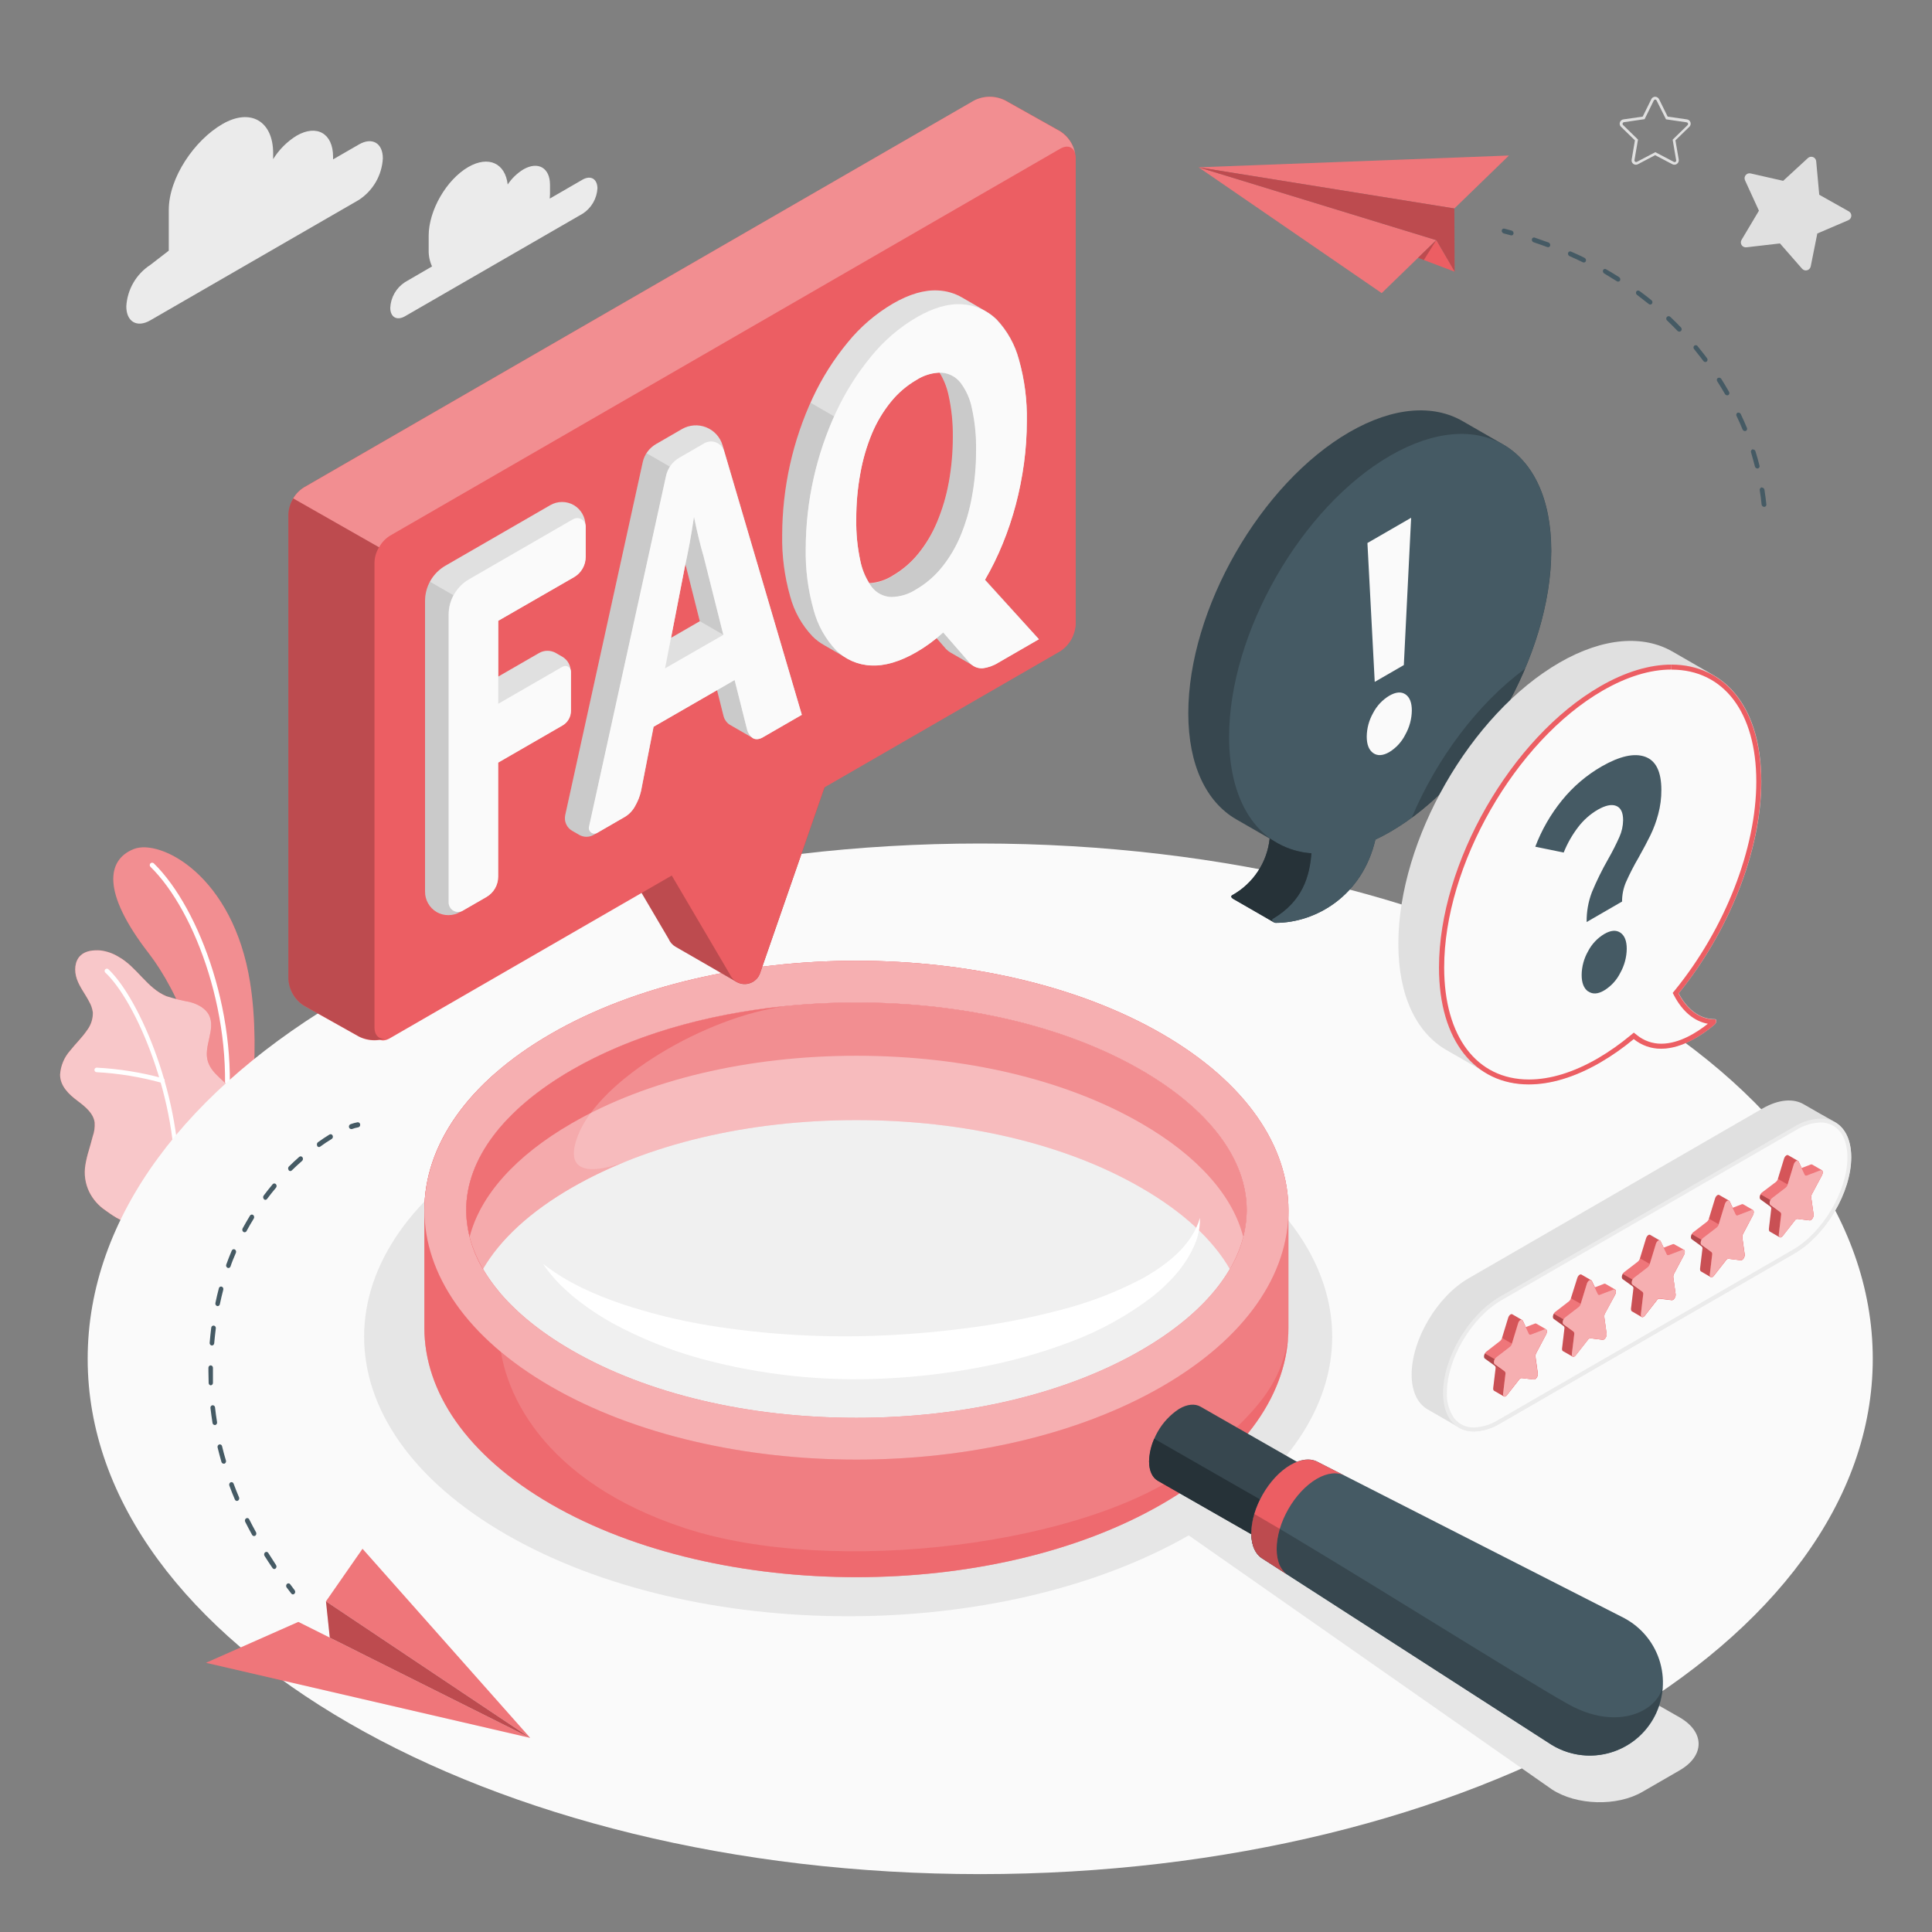 <svg width="500" height="500" viewBox="0 0 500 500" fill="none" xmlns="http://www.w3.org/2000/svg">
<rect x="0" y="0" width="500" height="500" fill="#808080" stroke="none"/>
<path d="M55 301.93L63.65 296.33C63.65 296.33 67.85 274.02 64.73 254.33C60.35 226.55 41.47 217 34.61 219.74C27.75 222.48 26.13 230.74 38.52 246.74C45.83 256.2 55.23 276.19 55 301.93Z" fill="#EC5E63"/>
<g opacity="0.3">
<path d="M55 301.93L63.65 296.33C63.65 296.33 67.85 274.02 64.73 254.33C60.35 226.55 41.47 217 34.61 219.74C27.75 222.48 26.13 230.74 38.52 246.74C45.83 256.2 55.23 276.19 55 301.93Z" fill="white"/>
</g>
<path d="M58.15 290.92H58.06C57.898 290.895 57.752 290.808 57.653 290.678C57.554 290.547 57.51 290.383 57.53 290.22C61.12 264.22 50.68 235.8 38.94 224.33C38.822 224.215 38.755 224.057 38.753 223.892C38.751 223.727 38.815 223.568 38.93 223.45C39.045 223.332 39.203 223.265 39.368 223.263C39.533 223.261 39.692 223.325 39.81 223.44C51.76 235.11 62.4 264 58.76 290.38C58.741 290.528 58.668 290.665 58.556 290.764C58.444 290.864 58.3 290.919 58.15 290.92Z" fill="white"/>
<path d="M33.22 316C31.92 316.74 28.22 313.89 27.22 313.2C25.464 312.003 24.045 310.374 23.1 308.47C22.046 306.298 21.696 303.851 22.1 301.47C22.308 300.215 22.602 298.975 22.98 297.76C23.33 296.56 23.67 295.36 23.98 294.16C24.401 292.999 24.578 291.763 24.5 290.53C24.19 288.07 22 286.35 20.02 284.86C17.82 283.22 15.54 281.05 15.55 278.09C15.708 275.791 16.626 273.61 18.16 271.89C19.58 270.09 21.26 268.51 22.54 266.61C23.548 265.292 24.073 263.669 24.03 262.01C23.892 260.996 23.552 260.02 23.03 259.14C22.03 257.21 20.61 255.44 19.89 253.37C19.17 251.3 19.27 248.72 20.89 247.24C22.21 246.02 24.19 245.85 25.98 245.97C27.663 246.176 29.28 246.746 30.72 247.64C35.42 250.25 38.11 255.82 43.1 257.83C45.067 258.45 47.071 258.944 49.1 259.31C51.1 259.84 53.15 260.87 54.1 262.72C55.93 266.38 52.53 270.89 53.82 274.77C54.96 278.21 58.3 279.52 60.17 282.62C60.934 283.988 61.243 285.565 61.05 287.12C60.887 289.748 60.243 292.324 59.15 294.72C57.916 297.206 56.53 299.614 55 301.93L33.22 316Z" fill="#EC5E63"/>
<g opacity="0.65">
<path d="M33.22 316C31.92 316.74 28.22 313.89 27.22 313.2C25.464 312.003 24.045 310.374 23.1 308.47C22.046 306.298 21.696 303.851 22.1 301.47C22.308 300.215 22.602 298.975 22.98 297.76C23.33 296.56 23.67 295.36 23.98 294.16C24.401 292.999 24.578 291.763 24.5 290.53C24.19 288.07 22 286.35 20.02 284.86C17.82 283.22 15.54 281.05 15.55 278.09C15.708 275.791 16.626 273.61 18.16 271.89C19.58 270.09 21.26 268.51 22.54 266.61C23.548 265.292 24.073 263.669 24.03 262.01C23.892 260.996 23.552 260.02 23.03 259.14C22.03 257.21 20.61 255.44 19.89 253.37C19.17 251.3 19.27 248.72 20.89 247.24C22.21 246.02 24.19 245.85 25.98 245.97C27.663 246.176 29.28 246.746 30.72 247.64C35.42 250.25 38.11 255.82 43.1 257.83C45.067 258.45 47.071 258.944 49.1 259.31C51.1 259.84 53.15 260.87 54.1 262.72C55.93 266.38 52.53 270.89 53.82 274.77C54.96 278.21 58.3 279.52 60.17 282.62C60.934 283.988 61.243 285.565 61.05 287.12C60.887 289.748 60.243 292.324 59.15 294.72C57.916 297.206 56.53 299.614 55 301.93L33.22 316Z" fill="white"/>
</g>
<path d="M45.78 308.64C45.703 308.638 45.627 308.62 45.557 308.587C45.487 308.555 45.424 308.509 45.372 308.453C45.32 308.396 45.279 308.329 45.253 308.257C45.227 308.184 45.216 308.107 45.22 308.03C46.22 284.79 35.22 259.12 27.22 251.67C27.123 251.56 27.07 251.418 27.072 251.272C27.073 251.125 27.13 250.984 27.229 250.877C27.329 250.769 27.466 250.703 27.612 250.691C27.758 250.678 27.904 250.721 28.02 250.81C36.14 258.42 47.32 284.51 46.34 308.08C46.333 308.226 46.271 308.365 46.168 308.468C46.064 308.571 45.926 308.633 45.78 308.64Z" fill="white"/>
<path d="M42 280.23H41.83C36.336 278.709 30.693 277.787 25 277.48C24.923 277.477 24.847 277.46 24.777 277.427C24.707 277.395 24.644 277.349 24.592 277.293C24.54 277.236 24.5 277.169 24.473 277.097C24.447 277.024 24.436 276.947 24.44 276.87C24.441 276.793 24.458 276.716 24.49 276.645C24.522 276.575 24.567 276.511 24.625 276.459C24.682 276.406 24.749 276.366 24.822 276.34C24.895 276.315 24.973 276.305 25.05 276.31C30.856 276.612 36.613 277.541 42.22 279.08C42.367 279.13 42.488 279.235 42.559 279.373C42.63 279.511 42.645 279.671 42.6 279.82C42.56 279.946 42.479 280.054 42.371 280.128C42.262 280.203 42.131 280.238 42 280.23Z" fill="white"/>
<path d="M253.68 485.02C381.252 485.02 484.67 425.313 484.67 351.66C484.67 278.007 381.252 218.3 253.68 218.3C126.108 218.3 22.69 278.007 22.69 351.66C22.69 425.313 126.108 485.02 253.68 485.02Z" fill="#FAFAFA"/>
<path d="M130.92 294.81C179.85 266.57 259.17 266.57 308.09 294.81C349.56 318.75 355.86 355.3 327.03 383.09L434.68 444.45C441.24 448.24 441.24 454.38 434.68 458.17L425 463.76C418.44 467.55 408 467.25 401.64 463.1L307.64 397.36C258.64 425.36 179.72 425.25 130.96 397.1C82 368.85 82 323.06 130.92 294.81Z" fill="#E6E6E6"/>
<path d="M150.75 46.5L142.27 51.4C142.313 51.028 142.336 50.654 142.34 50.28V47.82C142.34 43.44 139.27 41.67 135.48 43.82C133.847 44.817 132.451 46.158 131.39 47.75C130.76 42.25 126.45 40.2 121.2 43.22C115.53 46.5 110.94 54.46 110.94 61.01V64.68C110.901 66.151 111.198 67.612 111.81 68.95L104.81 73.02C103.694 73.744 102.767 74.722 102.105 75.875C101.442 77.028 101.064 78.322 101 79.65C101 82.08 102.7 83.06 104.81 81.85L150.81 55.29C151.92 54.57 152.844 53.598 153.506 52.453C154.169 51.307 154.55 50.021 154.62 48.7C154.56 46.27 152.86 45.29 150.75 46.5Z" fill="#EBEBEB"/>
<path d="M38.9 68.56L43.68 64.87V54.33C43.68 45.97 50.35 36.27 57.58 32.1C64.82 27.92 70.69 31.31 70.69 39.66V41.19C72.216 38.718 74.298 36.636 76.77 35.11C81.98 32.11 86.2 34.54 86.2 40.55V41.25L92.87 37.4C96.3 35.4 99.08 37.02 99.08 40.98C98.964 43.136 98.341 45.233 97.262 47.103C96.183 48.972 94.678 50.561 92.87 51.74L38.9 82.9C35.47 84.9 32.69 83.27 32.69 79.31C32.806 77.156 33.429 75.06 34.508 73.192C35.587 71.324 37.092 69.737 38.9 68.56Z" fill="#EBEBEB"/>
<path d="M109.83 313.19V343.62C109.83 360.14 120.75 376.62 142.58 389.27C186.24 414.48 257.04 414.48 300.7 389.27C322.53 376.66 333.45 360.14 333.45 343.62V313.19C333.45 296.67 322.53 280.19 300.7 267.55C257.04 242.34 186.24 242.34 142.58 267.55C120.75 280.15 109.83 296.67 109.83 313.19ZM322.63 313.19C322.63 326.41 312.92 339.29 295.29 349.47C275.79 360.73 249.64 366.93 221.64 366.93C193.64 366.93 167.49 360.73 147.99 349.47C130.36 339.29 120.65 326.41 120.65 313.19C120.65 299.97 130.36 287.09 147.99 276.91C167.49 265.65 193.64 259.45 221.64 259.45C249.64 259.45 275.8 265.65 295.29 276.91C312.93 287.09 322.63 300 322.63 313.19Z" fill="#EC5E63"/>
<path opacity="0.2" d="M109.83 313.19V343.62C109.83 360.14 120.75 376.62 142.58 389.27C186.24 414.48 257.04 414.48 300.7 389.27C322.53 376.66 333.45 360.14 333.45 343.62V313.19C333.45 296.67 322.53 280.19 300.7 267.55C257.04 242.34 186.24 242.34 142.58 267.55C120.75 280.15 109.83 296.67 109.83 313.19ZM322.63 313.19C322.63 326.41 312.92 339.29 295.29 349.47C275.79 360.73 249.64 366.93 221.64 366.93C193.64 366.93 167.49 360.73 147.99 349.47C130.36 339.29 120.65 326.41 120.65 313.19C120.65 299.97 130.36 287.09 147.99 276.91C167.49 265.65 193.64 259.45 221.64 259.45C249.64 259.45 275.8 265.65 295.29 276.91C312.93 287.09 322.63 300 322.63 313.19Z" fill="white"/>
<path opacity="0.6" d="M333.34 346.46C331.6 356.93 326.99 364.81 308.42 379.3C282.17 399.8 215.7 408.17 177.12 395.44C140.73 383.44 129.12 359.95 129.12 343.84L129.22 334.37C123.6 327.68 120.64 320.49 120.64 313.19C120.64 305.71 123.75 298.34 129.64 291.51L129.77 278.17H127.7C115.79 288.8 109.83 300.99 109.83 313.17V343.6C109.83 360.12 120.75 376.6 142.58 389.25C186.24 414.46 257.04 414.46 300.7 389.25C321.28 377.39 332.16 362 333.34 346.46Z" fill="#EC5E63"/>
<path d="M300.71 267.55C257.04 242.34 186.25 242.34 142.59 267.55C98.93 292.76 98.92 333.63 142.59 358.84C186.26 384.05 257.04 384.05 300.71 358.84C344.38 333.63 344.37 292.76 300.71 267.55ZM295.3 349.47C275.8 360.73 249.64 366.93 221.65 366.93C193.66 366.93 167.5 360.73 147.99 349.47C130.36 339.29 120.65 326.41 120.65 313.19C120.65 299.97 130.36 287.09 147.99 276.91C167.49 265.65 193.65 259.45 221.65 259.45C249.65 259.45 275.8 265.65 295.3 276.91C312.93 287.09 322.64 299.98 322.64 313.19C322.64 326.4 312.93 339.29 295.3 349.47Z" fill="#EC5E63"/>
<path opacity="0.5" d="M300.71 267.55C257.04 242.34 186.25 242.34 142.59 267.55C98.93 292.76 98.92 333.63 142.59 358.84C186.26 384.05 257.04 384.05 300.71 358.84C344.38 333.63 344.37 292.76 300.71 267.55ZM295.3 349.47C275.8 360.73 249.64 366.93 221.65 366.93C193.66 366.93 167.5 360.73 147.99 349.47C130.36 339.29 120.65 326.41 120.65 313.19C120.65 299.97 130.36 287.09 147.99 276.91C167.49 265.65 193.65 259.45 221.65 259.45C249.65 259.45 275.8 265.65 295.3 276.91C312.93 287.09 322.64 299.98 322.64 313.19C322.64 326.4 312.93 339.29 295.3 349.47Z" fill="white"/>
<path d="M322.65 313.19C322.586 318.564 321.076 323.821 318.28 328.41C313.85 320.74 306.04 313.54 295.28 307.35C275.8 296.08 249.63 289.88 221.63 289.88C193.63 289.88 167.48 296.08 147.99 307.35C137.24 313.54 129.44 320.74 124.99 328.41C122.216 323.813 120.718 318.559 120.65 313.19C120.65 299.98 130.36 287.09 148 276.9C167.49 265.66 193.65 259.45 221.64 259.45C249.63 259.45 275.81 265.66 295.29 276.9C312.94 287.09 322.65 300 322.65 313.19Z" fill="#EC5E63"/>
<path opacity="0.3" d="M322.65 313.19C322.586 318.564 321.076 323.821 318.28 328.41C313.85 320.74 306.04 313.54 295.28 307.35C275.8 296.08 249.63 289.88 221.63 289.88C193.63 289.88 167.48 296.08 147.99 307.35C137.24 313.54 129.44 320.74 124.99 328.41C122.216 323.813 120.718 318.559 120.65 313.19C120.65 299.98 130.36 287.09 148 276.9C167.49 265.66 193.65 259.45 221.64 259.45C249.63 259.45 275.81 265.66 295.29 276.9C312.94 287.09 322.65 300 322.65 313.19Z" fill="white"/>
<path opacity="0.6" d="M148 276.9C130.36 287.09 120.65 299.98 120.65 313.19C120.721 318.56 122.223 323.814 125 328.41C129.46 320.74 137.26 313.54 148 307.35C152.542 304.752 157.26 302.477 162.12 300.54C157.86 302.19 144.78 306.4 149.55 293.93C155.22 279.12 182.89 263.08 203.22 260.42C182.31 262.49 163.14 268.17 148 276.9Z" fill="#EC5E63"/>
<path opacity="0.4" d="M295.3 290.69C275.8 279.43 249.64 273.23 221.65 273.23C193.66 273.23 167.49 279.43 147.99 290.69C133.45 299.09 124.31 309.33 121.55 320.08C124.31 330.83 133.45 341.08 147.99 349.47C167.5 360.73 193.65 366.93 221.65 366.93C249.65 366.93 275.8 360.73 295.3 349.47C309.85 341.07 318.99 330.83 321.74 320.08C319 309.33 309.85 299.09 295.3 290.69Z" fill="white"/>
<path d="M140.52 327.06C146.77 331.96 153.86 335.06 161.09 337.52C168.34 339.921 175.766 341.753 183.3 343C198.355 345.445 213.624 346.316 228.86 345.6C236.47 345.26 244.09 344.55 251.66 343.53C259.206 342.516 266.683 341.044 274.05 339.12C281.381 337.286 288.473 334.601 295.18 331.12C296.836 330.238 298.439 329.259 299.98 328.19C301.528 327.134 302.995 325.964 304.37 324.69C305.757 323.41 306.994 321.977 308.06 320.42C309.163 318.82 310.003 317.055 310.55 315.19C310.583 317.234 310.244 319.267 309.55 321.19C308.816 323.123 307.856 324.962 306.69 326.67C305.537 328.39 304.225 329.997 302.77 331.47C301.33 332.949 299.796 334.335 298.18 335.62C291.663 340.587 284.44 344.551 276.75 347.38C269.168 350.237 261.347 352.415 253.38 353.89C245.455 355.39 237.436 356.342 229.38 356.74C213.21 357.585 197.009 355.86 181.38 351.63C173.562 349.488 166.01 346.468 158.87 342.63C155.314 340.681 151.935 338.425 148.77 335.89C147.98 335.26 147.24 334.57 146.48 333.89C145.72 333.21 145 332.52 144.31 331.79C142.917 330.322 141.649 328.739 140.52 327.06Z" fill="white"/>
<path d="M297.38 378.21C297.514 375.491 298.289 372.841 299.641 370.478C300.993 368.115 302.884 366.104 305.16 364.61C307.3 363.36 309.25 363.23 310.67 364.03L335.59 378.28C337 379.09 337.88 380.84 337.89 383.28C337.753 385.999 336.977 388.647 335.626 391.01C334.274 393.373 332.384 395.384 330.11 396.88C327.95 398.14 325.99 398.27 324.57 397.45L299.66 383.21C298.28 382.47 297.39 380.72 297.38 378.21Z" fill="#37474F"/>
<path d="M299.71 383.28C298.28 382.47 297.39 380.72 297.38 378.21C297.416 376.186 297.868 374.191 298.71 372.35L334.52 392.87C333.355 394.508 331.872 395.896 330.16 396.95C328 398.21 326.04 398.34 324.62 397.52L299.71 383.28Z" fill="#263238"/>
<path d="M420.44 418.81L341.14 378.4L341.04 378.34C339.2 377.34 336.7 377.52 333.95 379.12C328.33 382.4 323.8 390.32 323.83 396.82C323.83 400.08 325 402.36 326.83 403.42L401.36 451.42C403.504 452.777 405.9 453.689 408.405 454.1C410.909 454.512 413.47 454.414 415.936 453.814C418.402 453.214 420.722 452.124 422.757 450.608C424.793 449.092 426.502 447.182 427.783 444.991C429.064 442.8 429.891 440.374 430.214 437.857C430.537 435.339 430.35 432.783 429.664 430.34C428.978 427.896 427.807 425.616 426.22 423.635C424.634 421.654 422.664 420.013 420.43 418.81H420.44Z" fill="#455A64"/>
<path d="M326.84 403.44L401.37 451.44C404.141 453.179 407.316 454.169 410.584 454.312C413.853 454.454 417.102 453.745 420.014 452.254C422.926 450.763 425.4 448.541 427.195 445.805C428.989 443.07 430.042 439.915 430.25 436.65C428.82 442.86 418.56 448.14 405.84 441.03C393.12 433.92 346 404.13 324.59 391.8C324.087 393.42 323.825 395.104 323.81 396.8C323.82 400.1 325 402.38 326.84 403.44Z" fill="#37474F"/>
<path d="M326.84 403.44C324.98 402.38 323.84 400.1 323.84 396.84C323.84 390.34 328.34 382.42 333.96 379.14C336.71 377.54 339.21 377.37 341.05 378.36L348.05 381.92C346.16 380.92 343.61 381.08 340.78 382.72C335.02 386.08 330.37 394.21 330.4 400.88C330.4 404.22 331.55 406.61 333.45 407.69" fill="#EC5E63"/>
<path opacity="0.2" d="M333.44 407.69C331.54 406.61 330.44 404.22 330.39 400.88C330.401 399.113 330.674 397.357 331.2 395.67C328.81 394.25 326.58 392.95 324.59 391.8C324.338 392.636 324.141 393.488 324 394.35C323.94 394.77 323.89 395.19 323.85 395.61C323.85 396.03 323.8 396.44 323.85 396.84C323.85 400.1 325.02 402.38 326.85 403.44L333.44 407.69Z" fill="black"/>
<path d="M137.21 449.76L77.21 419.75L53.31 430.33L137.21 449.76Z" fill="#EC5E63"/>
<g opacity="0.15">
<path d="M137.21 449.76L77.21 419.75L53.31 430.33L137.21 449.76Z" fill="white"/>
</g>
<path d="M137.21 449.76L84.36 414.43L93.82 400.83L137.21 449.76Z" fill="#EC5E63"/>
<g opacity="0.15">
<path d="M137.21 449.76L84.36 414.43L93.82 400.83L137.21 449.76Z" fill="white"/>
</g>
<path d="M84.36 414.43L85.35 423.82L137.21 449.76L84.36 414.43Z" fill="#EC5E63"/>
<g opacity="0.2">
<path d="M84.36 414.43L85.35 423.82L137.21 449.76L84.36 414.43Z" fill="black"/>
</g>
<path d="M75.8 412.63C75.945 412.627 76.084 412.57 76.19 412.47C76.312 412.349 76.386 412.188 76.397 412.016C76.408 411.845 76.356 411.675 76.25 411.54L75.1 410C75.053 409.935 74.993 409.881 74.924 409.841C74.855 409.801 74.778 409.777 74.698 409.769C74.619 409.762 74.538 409.771 74.463 409.797C74.387 409.823 74.318 409.865 74.26 409.92C74.138 410.04 74.064 410.201 74.051 410.372C74.038 410.543 74.087 410.713 74.19 410.85C74.57 411.36 74.96 411.85 75.35 412.36C75.399 412.437 75.465 412.501 75.543 412.548C75.621 412.595 75.709 412.623 75.8 412.63Z" fill="#455A64"/>
<path d="M70.53 405.81C69.817 404.77 69.127 403.72 68.46 402.66C68.37 402.514 68.335 402.341 68.363 402.172C68.39 402.003 68.478 401.849 68.61 401.74C68.672 401.691 68.744 401.655 68.822 401.637C68.899 401.618 68.979 401.616 69.057 401.631C69.135 401.647 69.208 401.678 69.273 401.725C69.337 401.771 69.391 401.831 69.43 401.9C70.1 402.95 70.78 403.99 71.43 405.02C71.528 405.161 71.57 405.333 71.548 405.503C71.525 405.673 71.441 405.829 71.31 405.94C71.213 406.024 71.088 406.071 70.96 406.07C70.874 406.061 70.79 406.033 70.716 405.988C70.642 405.943 70.578 405.882 70.53 405.81ZM65.24 397.22C64.63 396.11 64.03 394.98 63.46 393.85C63.382 393.698 63.362 393.522 63.404 393.356C63.447 393.191 63.548 393.046 63.69 392.95C63.759 392.908 63.836 392.881 63.916 392.871C63.996 392.861 64.078 392.869 64.155 392.894C64.232 392.918 64.302 392.959 64.362 393.014C64.422 393.069 64.469 393.135 64.5 393.21C65.06 394.32 65.65 395.43 66.25 396.53C66.335 396.679 66.363 396.853 66.328 397.021C66.293 397.189 66.198 397.338 66.06 397.44C65.967 397.497 65.859 397.528 65.75 397.53C65.645 397.528 65.543 397.499 65.453 397.444C65.363 397.39 65.29 397.312 65.24 397.22ZM60.78 388.06C60.28 386.87 59.78 385.67 59.36 384.48C59.299 384.322 59.297 384.148 59.356 383.989C59.415 383.831 59.531 383.699 59.68 383.62C59.754 383.588 59.835 383.573 59.916 383.574C59.996 383.575 60.076 383.593 60.15 383.627C60.223 383.661 60.289 383.71 60.342 383.771C60.396 383.832 60.436 383.903 60.46 383.98C60.89 385.15 61.36 386.33 61.86 387.5C61.927 387.657 61.935 387.833 61.881 387.995C61.828 388.157 61.717 388.294 61.57 388.38C61.492 388.419 61.407 388.439 61.32 388.44C61.203 388.436 61.089 388.399 60.993 388.331C60.897 388.263 60.823 388.169 60.78 388.06ZM57.32 378.38C56.96 377.13 56.62 375.86 56.32 374.63C56.272 374.467 56.289 374.292 56.367 374.141C56.446 373.99 56.579 373.875 56.74 373.82C56.818 373.799 56.9 373.795 56.98 373.807C57.06 373.82 57.136 373.848 57.205 373.891C57.273 373.934 57.332 373.991 57.378 374.058C57.423 374.125 57.455 374.201 57.47 374.28C57.76 375.5 58.09 376.74 58.47 377.97C58.521 378.131 58.51 378.305 58.44 378.458C58.37 378.612 58.245 378.733 58.09 378.8H57.91C57.78 378.802 57.652 378.763 57.546 378.687C57.44 378.611 57.361 378.504 57.32 378.38ZM55 368.27C54.8 367 54.62 365.7 54.47 364.41C54.441 364.244 54.478 364.074 54.573 363.935C54.669 363.797 54.815 363.702 54.98 363.67C55.144 363.659 55.306 363.712 55.431 363.819C55.556 363.925 55.635 364.076 55.65 364.24C55.79 365.51 55.97 366.79 56.17 368.04C56.204 368.203 56.174 368.372 56.086 368.514C55.999 368.655 55.861 368.757 55.7 368.8H55.59C55.446 368.793 55.309 368.736 55.201 368.639C55.094 368.543 55.023 368.413 55 368.27ZM54 357.91C54 356.91 53.94 355.91 53.94 354.84V354C53.936 353.919 53.948 353.837 53.975 353.76C54.003 353.684 54.045 353.613 54.1 353.553C54.155 353.492 54.221 353.443 54.295 353.408C54.369 353.374 54.449 353.354 54.53 353.35C54.695 353.363 54.849 353.44 54.958 353.566C55.066 353.691 55.121 353.854 55.11 354.02V354.84C55.11 355.84 55.11 356.84 55.11 357.84C55.124 358.007 55.072 358.172 54.966 358.301C54.859 358.43 54.706 358.512 54.54 358.53C54.39 358.51 54.252 358.437 54.152 358.322C54.053 358.208 53.999 358.061 54 357.91ZM54.79 348.22C54.626 348.191 54.48 348.1 54.382 347.966C54.283 347.832 54.239 347.665 54.26 347.5C54.37 346.21 54.51 344.9 54.67 343.61C54.676 343.528 54.699 343.449 54.737 343.376C54.775 343.303 54.827 343.239 54.891 343.188C54.955 343.136 55.028 343.098 55.107 343.076C55.186 343.054 55.269 343.049 55.35 343.06C55.513 343.094 55.657 343.19 55.75 343.328C55.844 343.467 55.88 343.636 55.85 343.8C55.69 345.07 55.55 346.36 55.44 347.62C55.433 347.775 55.369 347.922 55.26 348.033C55.151 348.144 55.005 348.21 54.85 348.22H54.79ZM56.19 338C56.03 337.949 55.895 337.839 55.813 337.692C55.732 337.545 55.709 337.373 55.75 337.21C56.01 335.94 56.31 334.67 56.64 333.42C56.655 333.341 56.686 333.265 56.732 333.199C56.778 333.132 56.837 333.076 56.906 333.034C56.974 332.991 57.051 332.964 57.131 332.953C57.211 332.942 57.292 332.948 57.37 332.97C57.528 333.031 57.658 333.149 57.734 333.301C57.81 333.452 57.826 333.627 57.78 333.79C57.46 335.01 57.16 336.27 56.9 337.51C56.879 337.648 56.811 337.774 56.707 337.868C56.603 337.961 56.469 338.015 56.33 338.02L56.19 338ZM58.89 328.11C58.738 328.036 58.619 327.907 58.558 327.75C58.497 327.592 58.498 327.417 58.56 327.26C58.99 326.06 59.47 324.85 59.97 323.67C59.998 323.595 60.042 323.527 60.098 323.47C60.154 323.412 60.221 323.367 60.295 323.337C60.369 323.307 60.449 323.293 60.529 323.295C60.609 323.297 60.688 323.316 60.76 323.35C60.906 323.438 61.015 323.575 61.068 323.736C61.121 323.898 61.115 324.073 61.05 324.23C60.55 325.39 60.05 326.57 59.66 327.75C59.623 327.867 59.549 327.97 59.451 328.043C59.352 328.117 59.233 328.158 59.11 328.16C59.033 328.163 58.958 328.145 58.89 328.11ZM63 318.82C62.859 318.721 62.76 318.573 62.721 318.405C62.682 318.237 62.707 318.061 62.79 317.91C63.4 316.8 64.04 315.69 64.69 314.62C64.728 314.549 64.782 314.487 64.846 314.439C64.911 314.39 64.985 314.357 65.064 314.34C65.142 314.322 65.224 314.323 65.303 314.34C65.382 314.357 65.456 314.391 65.52 314.44C65.652 314.549 65.74 314.702 65.769 314.871C65.799 315.039 65.767 315.213 65.68 315.36C65.03 316.41 64.4 317.5 63.81 318.59C63.762 318.685 63.69 318.765 63.6 318.821C63.51 318.878 63.406 318.908 63.3 318.91C63.193 318.91 63.089 318.878 63 318.82ZM68.31 310.33C68.189 310.211 68.115 310.052 68.102 309.883C68.089 309.714 68.138 309.546 68.24 309.41C68.99 308.41 69.78 307.41 70.57 306.47C70.622 306.409 70.686 306.36 70.758 306.326C70.831 306.293 70.91 306.275 70.99 306.275C71.07 306.275 71.149 306.293 71.222 306.326C71.294 306.36 71.358 306.409 71.41 306.47C71.524 306.598 71.587 306.764 71.587 306.935C71.587 307.106 71.524 307.272 71.41 307.4C70.63 308.33 69.86 309.29 69.12 310.28C69.068 310.354 68.999 310.414 68.919 310.455C68.839 310.497 68.75 310.519 68.66 310.52C68.584 310.518 68.508 310.501 68.44 310.468C68.371 310.435 68.309 310.388 68.26 310.33H68.31ZM74.74 302.85C74.626 302.722 74.563 302.556 74.563 302.385C74.563 302.214 74.626 302.048 74.74 301.92C75.62 301.05 76.53 300.2 77.44 299.4C77.5 299.347 77.571 299.307 77.648 299.283C77.724 299.259 77.805 299.253 77.885 299.263C77.965 299.273 78.041 299.301 78.109 299.343C78.178 299.386 78.236 299.443 78.28 299.51C78.377 299.652 78.42 299.823 78.402 299.993C78.383 300.164 78.305 300.322 78.18 300.44C77.28 301.22 76.39 302.05 75.52 302.9C75.417 303.006 75.277 303.067 75.13 303.07C75.045 303.069 74.961 303.048 74.885 303.01C74.809 302.972 74.742 302.917 74.69 302.85H74.74ZM82.1 296.52C82.018 296.371 81.991 296.199 82.024 296.032C82.057 295.866 82.147 295.716 82.28 295.61C83.28 294.89 84.28 294.22 85.28 293.61C85.348 293.569 85.425 293.544 85.504 293.535C85.583 293.526 85.663 293.534 85.739 293.559C85.814 293.584 85.884 293.624 85.943 293.678C86.002 293.731 86.049 293.797 86.08 293.87C86.158 294.021 86.177 294.195 86.135 294.359C86.092 294.523 85.991 294.666 85.85 294.76C84.85 295.36 83.85 296.02 82.85 296.76C82.756 296.826 82.644 296.861 82.53 296.86C82.428 296.848 82.33 296.811 82.246 296.752C82.162 296.692 82.095 296.613 82.05 296.52H82.1Z" fill="#455A64"/>
<path d="M90.9 292.2H91.08C91.608 292 92.154 291.849 92.71 291.75C92.874 291.714 93.018 291.616 93.111 291.476C93.204 291.336 93.24 291.165 93.21 291C93.204 290.919 93.181 290.84 93.144 290.768C93.107 290.695 93.055 290.631 92.993 290.579C92.93 290.527 92.858 290.487 92.781 290.464C92.703 290.44 92.621 290.432 92.54 290.44C91.921 290.556 91.312 290.723 90.72 290.94C90.562 291.003 90.433 291.124 90.361 291.278C90.288 291.432 90.277 291.608 90.33 291.77C90.368 291.892 90.443 292 90.546 292.077C90.648 292.154 90.772 292.197 90.9 292.2Z" fill="#455A64"/>
<path d="M371.7 62.15L310.2 43.3L357.58 75.85L371.7 62.15Z" fill="#EC5E63"/>
<path opacity="0.15" d="M371.7 62.15L310.2 43.3L357.58 75.85L371.7 62.15Z" fill="white"/>
<path d="M310.2 43.3L376.39 53.95L390.51 40.25L310.2 43.3Z" fill="#EC5E63"/>
<path opacity="0.15" d="M310.2 43.3L376.39 53.95L390.51 40.25L310.2 43.3Z" fill="white"/>
<path d="M376.39 53.95L376.45 70.31L371.7 62.15L310.2 43.3L376.39 53.95Z" fill="#EC5E63"/>
<path opacity="0.2" d="M376.39 53.95L376.45 70.31L371.7 62.15L310.2 43.3L376.39 53.95Z" fill="black"/>
<path d="M376.45 70.31L366.99 66.72L371.7 62.15L376.45 70.31Z" fill="#EC5E63"/>
<path opacity="0.2" d="M371.7 62.15L366.99 66.72L368.5 67.29L371.7 62.15Z" fill="black"/>
<path d="M388.86 59.27C388.803 59.313 388.754 59.367 388.718 59.428C388.682 59.49 388.659 59.559 388.65 59.63C388.629 59.801 388.67 59.973 388.766 60.116C388.861 60.259 389.005 60.364 389.17 60.41L390.99 60.9C391.066 60.924 391.147 60.931 391.226 60.921C391.306 60.91 391.382 60.883 391.45 60.84C391.517 60.797 391.575 60.74 391.618 60.673C391.661 60.605 391.689 60.529 391.7 60.45C391.724 60.282 391.687 60.11 391.595 59.967C391.503 59.824 391.363 59.719 391.2 59.67L389.36 59.18C389.275 59.155 389.186 59.151 389.099 59.166C389.013 59.182 388.931 59.217 388.86 59.27Z" fill="#455A64"/>
<path d="M397.19 61.5C398.38 61.9 399.57 62.32 400.74 62.75C400.9 62.811 401.034 62.927 401.116 63.077C401.199 63.227 401.225 63.402 401.19 63.57C401.169 63.647 401.132 63.719 401.081 63.781C401.03 63.843 400.966 63.893 400.894 63.928C400.822 63.963 400.744 63.982 400.663 63.984C400.583 63.986 400.504 63.971 400.43 63.94C399.27 63.51 398.09 63.1 396.91 62.7C396.749 62.645 396.614 62.534 396.529 62.386C396.445 62.239 396.417 62.066 396.45 61.9C396.473 61.772 396.545 61.657 396.65 61.58C396.726 61.523 396.815 61.485 396.91 61.471C397.004 61.457 397.1 61.467 397.19 61.5ZM406.6 65.12C407.77 65.64 408.92 66.12 410.06 66.73C410.214 66.802 410.337 66.929 410.403 67.086C410.47 67.243 410.476 67.419 410.42 67.58C410.39 67.655 410.345 67.722 410.287 67.778C410.229 67.834 410.161 67.877 410.085 67.904C410.009 67.932 409.929 67.943 409.849 67.937C409.769 67.931 409.691 67.908 409.62 67.87C408.5 67.32 407.36 66.79 406.21 66.29C406.055 66.22 405.931 66.096 405.859 65.942C405.788 65.788 405.774 65.614 405.82 65.45C405.853 65.342 405.92 65.247 406.01 65.18C406.094 65.118 406.193 65.079 406.297 65.069C406.401 65.058 406.505 65.076 406.6 65.12ZM415.7 69.71C416.82 70.35 417.92 71.02 419 71.71C419.144 71.799 419.25 71.938 419.3 72.099C419.35 72.261 419.339 72.435 419.27 72.59C419.23 72.661 419.176 72.722 419.111 72.771C419.046 72.82 418.971 72.854 418.892 72.872C418.813 72.89 418.731 72.891 418.651 72.875C418.572 72.859 418.496 72.827 418.43 72.78C417.37 72.11 416.28 71.46 415.18 70.78C415.032 70.697 414.919 70.563 414.864 70.402C414.808 70.242 414.814 70.067 414.88 69.91C414.913 69.827 414.968 69.754 415.04 69.7C415.139 69.637 415.254 69.604 415.371 69.606C415.489 69.608 415.603 69.644 415.7 69.71ZM424.32 75.32C425.37 76.09 426.4 76.89 427.39 77.69C427.524 77.793 427.614 77.944 427.642 78.111C427.67 78.277 427.633 78.449 427.54 78.59C427.491 78.655 427.428 78.708 427.357 78.747C427.286 78.787 427.207 78.81 427.126 78.817C427.044 78.823 426.963 78.813 426.886 78.786C426.809 78.759 426.739 78.716 426.68 78.66C425.68 77.87 424.68 77.09 423.68 76.33C423.54 76.233 423.441 76.086 423.404 75.919C423.367 75.752 423.394 75.578 423.48 75.43C423.509 75.378 423.55 75.333 423.6 75.3C423.707 75.228 423.834 75.191 423.963 75.195C424.092 75.198 424.217 75.242 424.32 75.32ZM432.27 82C433.21 82.89 434.14 83.81 435.04 84.75C435.156 84.871 435.221 85.032 435.221 85.2C435.221 85.368 435.156 85.529 435.04 85.65C434.982 85.708 434.914 85.754 434.838 85.785C434.763 85.817 434.682 85.833 434.6 85.833C434.518 85.833 434.437 85.817 434.362 85.785C434.286 85.754 434.218 85.708 434.16 85.65C433.28 84.73 432.36 83.82 431.44 82.95C431.315 82.838 431.237 82.683 431.222 82.516C431.207 82.349 431.256 82.182 431.36 82.05L431.44 81.97C431.558 81.871 431.707 81.82 431.861 81.826C432.014 81.831 432.16 81.893 432.27 82ZM439.36 89.62C440.01 90.41 440.64 91.21 441.27 92.03L441.77 92.7C441.875 92.828 441.925 92.992 441.91 93.156C441.895 93.321 441.816 93.473 441.69 93.58C441.622 93.627 441.545 93.66 441.464 93.677C441.384 93.693 441.3 93.694 441.219 93.678C441.138 93.662 441.061 93.63 440.993 93.584C440.924 93.538 440.865 93.479 440.82 93.41L440.32 92.75C439.71 91.95 439.09 91.16 438.45 90.38C438.335 90.261 438.27 90.101 438.27 89.935C438.27 89.769 438.335 89.609 438.45 89.49C438.514 89.433 438.589 89.389 438.671 89.362C438.753 89.336 438.839 89.326 438.925 89.335C439.01 89.343 439.093 89.369 439.168 89.412C439.243 89.454 439.308 89.511 439.36 89.58V89.62ZM444.61 97.82C444.757 97.743 444.928 97.724 445.088 97.769C445.248 97.814 445.384 97.918 445.47 98.06C446.16 99.16 446.84 100.28 447.47 101.41C447.514 101.479 447.543 101.555 447.557 101.636C447.57 101.716 447.568 101.798 447.549 101.877C447.53 101.956 447.496 102.031 447.448 102.097C447.4 102.162 447.34 102.218 447.27 102.26C447.118 102.328 446.946 102.336 446.788 102.282C446.63 102.228 446.499 102.117 446.42 101.97C445.78 100.86 445.11 99.75 444.42 98.68C444.331 98.553 444.293 98.397 444.314 98.244C444.334 98.09 444.411 97.95 444.53 97.85L444.61 97.82ZM449.68 106.82C449.84 106.763 450.015 106.768 450.171 106.835C450.327 106.901 450.452 107.025 450.52 107.18C451.07 108.35 451.61 109.54 452.1 110.73C452.135 110.803 452.154 110.883 452.157 110.964C452.16 111.045 452.147 111.126 452.118 111.201C452.089 111.277 452.045 111.346 451.989 111.404C451.932 111.462 451.865 111.509 451.79 111.54C451.627 111.586 451.452 111.57 451.3 111.494C451.149 111.418 451.031 111.288 450.97 111.13C450.49 109.96 449.97 108.79 449.42 107.65C449.351 107.526 449.328 107.382 449.356 107.243C449.383 107.103 449.459 106.978 449.57 106.89C449.596 106.836 449.634 106.788 449.68 106.75V106.82ZM453.53 116.32C453.696 116.288 453.869 116.32 454.013 116.409C454.157 116.498 454.263 116.637 454.31 116.8C454.69 118.02 455.05 119.27 455.36 120.51C455.384 120.587 455.391 120.668 455.382 120.748C455.372 120.828 455.346 120.905 455.304 120.974C455.262 121.043 455.207 121.102 455.141 121.148C455.074 121.194 454.999 121.225 454.92 121.24C454.753 121.262 454.583 121.221 454.445 121.124C454.306 121.028 454.208 120.884 454.17 120.72C453.86 119.5 453.51 118.27 453.17 117.08C453.128 116.965 453.122 116.84 453.155 116.721C453.187 116.603 453.255 116.498 453.35 116.42C453.395 116.349 453.457 116.291 453.53 116.25V116.32ZM455.93 126.17C456.101 126.166 456.268 126.225 456.399 126.335C456.53 126.446 456.616 126.6 456.64 126.77C456.84 128.02 457 129.29 457.13 130.55C457.14 130.628 457.133 130.708 457.11 130.783C457.087 130.859 457.048 130.929 456.996 130.988C456.944 131.048 456.88 131.096 456.809 131.129C456.737 131.162 456.659 131.179 456.58 131.18C456.409 131.178 456.244 131.113 456.118 130.996C455.993 130.88 455.915 130.721 455.9 130.55C455.77 129.32 455.62 128.08 455.42 126.85C455.402 126.746 455.412 126.64 455.449 126.541C455.486 126.443 455.548 126.356 455.63 126.29C455.707 126.196 455.812 126.129 455.93 126.1V126.17Z" fill="#455A64"/>
<path d="M466.88 285.83C464.2 284.23 460.42 284.45 456.22 286.83L380.06 330.83C371.93 335.52 365.33 346.68 365.33 355.75C365.33 360.18 366.91 363.28 369.47 364.75L377.64 369.46C380.31 370.98 384.04 370.74 388.18 368.35L464.35 324.35C472.48 319.66 479.07 308.5 479.07 299.43C479.07 295.03 477.51 291.92 474.97 290.43C473.58 289.67 468.22 286.63 466.88 285.83Z" fill="#E0E0E0"/>
<path d="M381.42 370C376.82 370 373.96 366.36 373.96 360.51C373.96 351.62 380.45 340.63 388.43 336.03L464.6 292.03C466.561 290.813 468.804 290.124 471.11 290.03C475.71 290.03 478.57 293.67 478.57 299.52C478.57 308.42 472.08 319.4 464.1 324.01L387.93 368.01C385.97 369.228 383.726 369.914 381.42 370Z" fill="#FAFAFA"/>
<path d="M471.11 290.49C475.4 290.49 478.11 293.94 478.11 299.49C478.11 308.23 471.73 319.02 463.89 323.49L387.72 367.49C385.836 368.666 383.679 369.334 381.46 369.43C380.51 369.462 379.565 369.276 378.699 368.886C377.832 368.496 377.066 367.912 376.46 367.18C375.039 365.23 374.333 362.85 374.46 360.44C374.46 351.71 380.84 340.92 388.68 336.44L464.85 292.44C466.734 291.264 468.891 290.596 471.11 290.5M471.11 289.5C468.714 289.591 466.383 290.308 464.35 291.58L388.18 335.58C380.05 340.28 373.46 351.43 373.46 360.5C373.46 366.85 376.69 370.5 381.46 370.5C383.855 370.407 386.184 369.694 388.22 368.43L464.39 324.43C472.52 319.74 479.11 308.58 479.11 299.51C479.11 293.16 475.88 289.51 471.11 289.51V289.5Z" fill="#EBEBEB"/>
<path d="M400.12 345.36C400.43 344.78 400.38 344.18 400.12 344.02L397.57 342.55C397.516 342.522 397.456 342.507 397.395 342.507C397.334 342.507 397.274 342.522 397.22 342.55L394.88 343.45L394.11 341.81C394.072 341.729 394.009 341.663 393.93 341.62L391.38 340.14C391.06 339.96 390.53 340.37 390.32 341.05L388.73 346.26C388.643 346.574 388.462 346.853 388.21 347.06L384.66 349.81C384.09 350.24 383.87 351.3 384.28 351.59L386.85 353.45C386.938 353.541 387.003 353.653 387.038 353.775C387.073 353.897 387.077 354.026 387.05 354.15L386.44 359.22C386.39 359.59 386.5 359.84 386.67 359.93L389.22 361.41C389.42 361.52 389.72 361.41 389.99 361.08L393.17 357.02C393.236 356.909 393.33 356.817 393.442 356.752C393.554 356.687 393.681 356.652 393.81 356.65L397 357C397.5 357.07 398.09 356.15 398 355.46L397.39 351.09C397.362 350.767 397.432 350.443 397.59 350.16L400.12 345.36Z" fill="#EC5E63"/>
<path opacity="0.15" d="M400.09 344C400.035 343.975 399.975 343.962 399.915 343.962C399.855 343.962 399.795 343.975 399.74 344L396.18 345.36C396.134 345.383 396.083 345.396 396.032 345.398C395.98 345.4 395.929 345.392 395.881 345.373C395.833 345.354 395.789 345.325 395.753 345.289C395.717 345.252 395.688 345.208 395.67 345.16L394.85 343.42L397.19 342.53C397.244 342.503 397.304 342.489 397.365 342.489C397.426 342.489 397.486 342.503 397.54 342.53L400.09 344Z" fill="white"/>
<path opacity="0.15" d="M391.25 347.72C391.161 348.033 390.98 348.312 390.73 348.52L387.18 351.26C387.017 351.387 386.886 351.552 386.8 351.74L384.25 350.26C384.342 350.075 384.471 349.912 384.63 349.78L388.18 347.04C388.429 346.836 388.611 346.56 388.7 346.25L391.25 347.72Z" fill="white"/>
<path opacity="0.1" d="M393.92 341.61C393.6 341.4 393.06 341.81 392.84 342.51L391.25 347.72L388.7 346.24L390.29 341.03C390.5 340.35 391.03 339.94 391.35 340.12C391.42 340.12 393.58 341.42 393.91 341.6L393.92 341.61Z" fill="black"/>
<path opacity="0.25" d="M389.37 354.91L386.84 353.45L384.27 351.59C383.97 351.37 384.01 350.77 384.27 350.28L386.82 351.76C386.56 352.24 386.52 352.85 386.82 353.07L389.37 354.91Z" fill="black"/>
<path opacity="0.15" d="M389 360.68C389 361.05 389.06 361.3 389.25 361.4L386.69 359.92C386.589 359.835 386.515 359.723 386.476 359.597C386.437 359.471 386.435 359.337 386.47 359.21L387.08 354.14C387.105 354.02 387.102 353.897 387.071 353.779C387.04 353.66 386.981 353.551 386.9 353.46L389.43 354.92C389.512 355.009 389.571 355.116 389.602 355.233C389.633 355.35 389.636 355.472 389.61 355.59L389 360.68Z" fill="black"/>
<path d="M394.08 341.79L395.67 345.17C395.688 345.218 395.717 345.262 395.753 345.299C395.789 345.335 395.833 345.364 395.881 345.383C395.929 345.402 395.98 345.41 396.032 345.408C396.083 345.406 396.134 345.393 396.18 345.37L399.74 344.01C400.3 343.79 400.53 344.59 400.12 345.36L397.55 350.18C397.392 350.463 397.322 350.787 397.35 351.11L397.96 355.48C398.05 356.17 397.46 357.09 396.96 357.02L393.78 356.63C393.651 356.632 393.524 356.667 393.412 356.732C393.3 356.797 393.206 356.889 393.14 357L390 361.06C389.49 361.71 388.9 361.48 389 360.67L389.61 355.6C389.639 355.476 389.636 355.347 389.601 355.224C389.566 355.102 389.5 354.99 389.41 354.9L386.84 353.05C386.43 352.75 386.66 351.7 387.22 351.26L390.77 348.52C391.022 348.313 391.203 348.034 391.29 347.72L392.88 342.51C393.09 341.68 393.82 341.26 394.08 341.79Z" fill="#EC5E63"/>
<path opacity="0.5" d="M394.08 341.79L395.67 345.17C395.688 345.218 395.717 345.262 395.753 345.299C395.789 345.335 395.833 345.364 395.881 345.383C395.929 345.402 395.98 345.41 396.032 345.408C396.083 345.406 396.134 345.393 396.18 345.37L399.74 344.01C400.3 343.79 400.53 344.59 400.12 345.36L397.55 350.18C397.392 350.463 397.322 350.787 397.35 351.11L397.96 355.48C398.05 356.17 397.46 357.09 396.96 357.02L393.78 356.63C393.651 356.632 393.524 356.667 393.412 356.732C393.3 356.797 393.206 356.889 393.14 357L390 361.06C389.49 361.71 388.9 361.48 389 360.67L389.61 355.6C389.639 355.476 389.636 355.347 389.601 355.224C389.566 355.102 389.5 354.99 389.41 354.9L386.84 353.05C386.43 352.75 386.66 351.7 387.22 351.26L390.77 348.52C391.022 348.313 391.203 348.034 391.29 347.72L392.88 342.51C393.09 341.68 393.82 341.26 394.08 341.79Z" fill="white"/>
<path d="M418 335.06C418.31 334.48 418.25 333.89 418 333.73L415.46 332.26C415.404 332.232 415.342 332.217 415.28 332.217C415.217 332.217 415.156 332.232 415.1 332.26L412.77 333.16L411.99 331.52C411.958 331.438 411.898 331.37 411.82 331.33L409.27 329.85C408.95 329.67 408.42 330.08 408.21 330.76L406.55 336C406.459 336.312 406.278 336.59 406.03 336.8L402.48 339.54C401.91 339.98 401.69 341.04 402.09 341.33L404.67 343.19C404.758 343.281 404.822 343.393 404.855 343.516C404.888 343.638 404.89 343.767 404.86 343.89L404.26 348.96C404.21 349.33 404.31 349.58 404.48 349.67L407 351.1C407.2 351.21 407.49 351.1 407.77 350.77L410.95 346.71C411.016 346.599 411.11 346.507 411.222 346.442C411.334 346.377 411.461 346.342 411.59 346.34L414.77 346.73C415.27 346.79 415.86 345.88 415.77 345.19L415.17 340.82C415.138 340.497 415.207 340.171 415.37 339.89L418 335.06Z" fill="#EC5E63"/>
<path opacity="0.15" d="M417.94 333.72C417.885 333.695 417.825 333.683 417.765 333.683C417.705 333.683 417.645 333.695 417.59 333.72L414 335.08C413.953 335.103 413.902 335.116 413.85 335.118C413.797 335.121 413.745 335.112 413.696 335.093C413.648 335.075 413.603 335.046 413.566 335.009C413.529 334.973 413.499 334.929 413.48 334.88L412.67 333.14L415 332.25C415.056 332.223 415.118 332.208 415.18 332.208C415.242 332.208 415.304 332.223 415.36 332.25L417.94 333.72Z" fill="white"/>
<path opacity="0.15" d="M409.1 337.43C409.011 337.743 408.83 338.022 408.58 338.23L405 341C404.837 341.127 404.706 341.292 404.62 341.48L402.09 340C402.189 339.817 402.321 339.654 402.48 339.52L406.03 336.78C406.278 336.57 406.459 336.292 406.55 335.98L409.1 337.43Z" fill="white"/>
<path opacity="0.1" d="M411.77 331.32C411.45 331.11 410.91 331.52 410.69 332.22L409.1 337.43L406.55 336L408.14 330.79C408.35 330.11 408.88 329.7 409.2 329.88C409.27 329.88 411.43 331.18 411.75 331.35L411.77 331.32Z" fill="black"/>
<path opacity="0.25" d="M407.22 344.61L404.69 343.16L402.12 341.3C401.83 341.08 401.87 340.48 402.12 339.99L404.68 341.47C404.42 341.95 404.38 342.56 404.68 342.77L407.22 344.61Z" fill="black"/>
<path opacity="0.15" d="M406.81 350.38C406.76 350.76 406.87 351.01 407.05 351.11L404.5 349.63C404.33 349.53 404.23 349.29 404.28 348.92L404.89 343.85C404.913 343.73 404.909 343.607 404.878 343.489C404.846 343.372 404.789 343.263 404.71 343.17L407.24 344.62C407.322 344.709 407.381 344.816 407.412 344.933C407.443 345.05 407.446 345.172 407.42 345.29L406.81 350.38Z" fill="black"/>
<path d="M411.92 331.5L413.51 334.88C413.529 334.929 413.559 334.973 413.596 335.009C413.633 335.046 413.678 335.075 413.726 335.093C413.775 335.112 413.827 335.121 413.88 335.118C413.932 335.116 413.983 335.103 414.03 335.08L417.59 333.72C418.15 333.5 418.38 334.3 417.97 335.06L415.4 339.89C415.237 340.171 415.167 340.497 415.2 340.82L415.8 345.19C415.9 345.88 415.31 346.79 414.8 346.73L411.62 346.34C411.491 346.342 411.364 346.377 411.252 346.442C411.14 346.507 411.046 346.599 410.98 346.71L407.8 350.77C407.29 351.42 406.7 351.19 406.8 350.38L407.41 345.31C407.437 345.186 407.433 345.057 407.398 344.935C407.363 344.813 407.298 344.701 407.21 344.61L404.64 342.76C404.23 342.46 404.45 341.41 405.02 340.97L408.57 338.23C408.822 338.023 409.003 337.744 409.09 337.43L410.68 332.22C410.94 331.39 411.67 331 411.92 331.5Z" fill="#EC5E63"/>
<path opacity="0.5" d="M411.92 331.5L413.51 334.88C413.529 334.929 413.559 334.973 413.596 335.009C413.633 335.046 413.678 335.075 413.726 335.093C413.775 335.112 413.827 335.121 413.88 335.118C413.932 335.116 413.983 335.103 414.03 335.08L417.59 333.72C418.15 333.5 418.38 334.3 417.97 335.06L415.4 339.89C415.237 340.171 415.167 340.497 415.2 340.82L415.8 345.19C415.9 345.88 415.31 346.79 414.8 346.73L411.62 346.34C411.491 346.342 411.364 346.377 411.252 346.442C411.14 346.507 411.046 346.599 410.98 346.71L407.8 350.77C407.29 351.42 406.7 351.19 406.8 350.38L407.41 345.31C407.437 345.186 407.433 345.057 407.398 344.935C407.363 344.813 407.298 344.701 407.21 344.61L404.64 342.76C404.23 342.46 404.45 341.41 405.02 340.97L408.57 338.23C408.822 338.023 409.003 337.744 409.09 337.43L410.68 332.22C410.94 331.39 411.67 331 411.92 331.5Z" fill="white"/>
<path d="M435.82 324.77C436.12 324.19 436.07 323.6 435.82 323.44L433.24 322C433.183 321.975 433.122 321.961 433.06 321.961C432.998 321.961 432.937 321.975 432.88 322L430.54 322.9L429.77 321.26C429.738 321.178 429.678 321.11 429.6 321.07L427.05 319.59C426.73 319.41 426.19 319.82 425.99 320.5L424.4 325.71C424.309 326.022 424.128 326.3 423.88 326.51L420.32 329.25C419.76 329.69 419.53 330.74 419.94 331.04L422.51 332.9C422.603 332.988 422.67 333.1 422.705 333.223C422.74 333.346 422.742 333.476 422.71 333.6L422.1 338.67C422.1 339.04 422.16 339.28 422.33 339.38L424.88 340.86C425.09 340.97 425.38 340.86 425.66 340.53L428.83 336.47C428.897 336.358 428.992 336.264 429.106 336.2C429.22 336.135 429.349 336.1 429.48 336.1L432.65 336.49C433.16 336.55 433.75 335.64 433.65 334.95L433.05 330.58C433.018 330.258 433.085 329.934 433.24 329.65L435.82 324.77Z" fill="#EC5E63"/>
<path opacity="0.15" d="M435.79 323.43C435.733 323.405 435.672 323.392 435.61 323.392C435.548 323.392 435.487 323.405 435.43 323.43L431.88 324.79C431.833 324.813 431.782 324.826 431.73 324.828C431.677 324.831 431.625 324.822 431.576 324.803C431.528 324.785 431.483 324.756 431.446 324.719C431.409 324.683 431.379 324.638 431.36 324.59L430.54 322.85L432.88 321.96C432.934 321.933 432.994 321.918 433.055 321.918C433.116 321.918 433.176 321.933 433.23 321.96L435.79 323.43Z" fill="white"/>
<path opacity="0.15" d="M427 327.13C426.909 327.445 426.729 327.727 426.48 327.94L422.93 330.68C422.766 330.809 422.633 330.973 422.54 331.16L419.99 329.68C420.089 329.497 420.221 329.334 420.38 329.2L423.93 326.46C424.178 326.25 424.359 325.972 424.45 325.66L427 327.13Z" fill="white"/>
<path opacity="0.1" d="M429.62 321C429.3 320.79 428.75 321.2 428.54 321.89L427 327.13L424.45 325.66L426.04 320.45C426.25 319.77 426.78 319.36 427.1 319.54C427.17 319.54 429.32 320.84 429.65 321.01L429.62 321Z" fill="black"/>
<path opacity="0.25" d="M425.06 334.32L422.54 332.87L419.94 331C419.65 330.78 419.68 330.18 419.94 329.69L422.49 331.17C422.24 331.65 422.2 332.26 422.49 332.47L425.06 334.32Z" fill="black"/>
<path opacity="0.15" d="M424.66 340.09C424.61 340.47 424.72 340.72 424.9 340.82L422.35 339.34C422.18 339.24 422.08 339 422.12 338.63L422.73 333.55C422.756 333.433 422.754 333.311 422.724 333.195C422.695 333.079 422.639 332.971 422.56 332.88L425.08 334.33C425.158 334.421 425.215 334.528 425.246 334.644C425.278 334.76 425.282 334.882 425.26 335L424.66 340.09Z" fill="black"/>
<path d="M429.77 321.21L431.36 324.59C431.379 324.639 431.409 324.683 431.446 324.719C431.483 324.756 431.528 324.785 431.576 324.803C431.625 324.822 431.677 324.831 431.73 324.828C431.782 324.826 431.833 324.813 431.88 324.79L435.43 323.43C436 323.21 436.22 324.01 435.82 324.77L433.24 329.6C433.085 329.884 433.018 330.208 433.05 330.53L433.65 334.9C433.75 335.59 433.16 336.5 432.65 336.44L429.48 336.05C429.349 336.05 429.22 336.085 429.106 336.15C428.992 336.214 428.897 336.308 428.83 336.42L425.66 340.48C425.15 341.13 424.56 340.9 424.66 340.09L425.26 335.02C425.29 334.897 425.288 334.768 425.255 334.646C425.222 334.523 425.158 334.411 425.07 334.32L422.49 332.46C422.09 332.17 422.31 331.11 422.88 330.68L426.43 327.94C426.678 327.73 426.859 327.452 426.95 327.14L428.54 321.93C428.79 321.1 429.52 320.68 429.77 321.21Z" fill="#EC5E63"/>
<path opacity="0.5" d="M429.77 321.21L431.36 324.59C431.379 324.639 431.409 324.683 431.446 324.719C431.483 324.756 431.528 324.785 431.576 324.803C431.625 324.822 431.677 324.831 431.73 324.828C431.782 324.826 431.833 324.813 431.88 324.79L435.43 323.43C436 323.21 436.22 324.01 435.82 324.77L433.24 329.6C433.085 329.884 433.018 330.208 433.05 330.53L433.65 334.9C433.75 335.59 433.16 336.5 432.65 336.44L429.48 336.05C429.349 336.05 429.22 336.085 429.106 336.15C428.992 336.214 428.897 336.308 428.83 336.42L425.66 340.48C425.15 341.13 424.56 340.9 424.66 340.09L425.26 335.02C425.29 334.897 425.288 334.768 425.255 334.646C425.222 334.523 425.158 334.411 425.07 334.32L422.49 332.46C422.09 332.17 422.31 331.11 422.88 330.68L426.43 327.94C426.678 327.73 426.859 327.452 426.95 327.14L428.54 321.93C428.79 321.1 429.52 320.68 429.77 321.21Z" fill="white"/>
<path d="M453.66 314.48C453.97 313.9 453.92 313.31 453.66 313.15L451.12 311.67C451.063 311.645 451.002 311.632 450.94 311.632C450.878 311.632 450.817 311.645 450.76 311.67L448.42 312.57L447.65 310.93C447.616 310.847 447.557 310.777 447.48 310.73C447.16 310.56 445 309.3 444.93 309.26C444.61 309.08 444.07 309.49 443.86 310.17L442.27 315.38C442.183 315.691 442.006 315.97 441.76 316.18L438.2 318.92C437.64 319.36 437.41 320.41 437.82 320.71L440.39 322.57C440.481 322.657 440.547 322.767 440.582 322.888C440.617 323.009 440.62 323.138 440.59 323.26L439.98 328.33C439.98 328.7 440.04 328.95 440.21 329.05L442.76 330.53C442.96 330.64 443.26 330.53 443.53 330.2L446.71 326.14C446.776 326.029 446.87 325.937 446.982 325.872C447.094 325.807 447.221 325.772 447.35 325.77L450.53 326.16C451.04 326.22 451.63 325.31 451.53 324.62L450.92 320.25C450.896 319.927 450.966 319.605 451.12 319.32L453.66 314.48Z" fill="#EC5E63"/>
<path opacity="0.15" d="M453.63 313.14C453.575 313.115 453.515 313.102 453.455 313.102C453.395 313.102 453.335 313.115 453.28 313.14L449.72 314.5C449.674 314.523 449.623 314.536 449.572 314.538C449.52 314.54 449.469 314.532 449.421 314.513C449.373 314.494 449.329 314.465 449.293 314.429C449.257 314.392 449.228 314.348 449.21 314.3L448.39 312.56L450.73 311.67C450.784 311.64 450.844 311.625 450.905 311.625C450.966 311.625 451.026 311.64 451.08 311.67L453.63 313.14Z" fill="white"/>
<path opacity="0.15" d="M444.8 316.84C444.709 317.155 444.529 317.436 444.28 317.65L440.73 320.39C440.566 320.519 440.433 320.683 440.34 320.87L437.79 319.39C437.885 319.207 438.014 319.044 438.17 318.91L441.72 316.17C441.975 315.964 442.16 315.685 442.25 315.37L444.8 316.84Z" fill="white"/>
<path opacity="0.1" d="M447.47 310.74C447.15 310.53 446.6 310.94 446.39 311.63L444.8 316.84L442.25 315.37L443.84 310.16C444.04 309.48 444.58 309.07 444.9 309.25C444.97 309.25 447.12 310.55 447.45 310.72L447.47 310.74Z" fill="black"/>
<path opacity="0.25" d="M442.91 324L440.39 322.55L437.82 320.69C437.52 320.47 437.56 319.87 437.82 319.38L440.37 320.86C440.11 321.34 440.08 321.95 440.37 322.16L442.91 324Z" fill="black"/>
<path opacity="0.15" d="M442.5 329.8C442.5 330.18 442.57 330.43 442.75 330.53L440.18 329C440.01 328.9 439.91 328.66 439.95 328.29L440.56 323.21C440.583 323.093 440.58 322.972 440.551 322.856C440.522 322.74 440.467 322.632 440.39 322.54L442.91 323.99C442.989 324.081 443.045 324.189 443.074 324.305C443.104 324.421 443.106 324.543 443.08 324.66L442.5 329.8Z" fill="black"/>
<path d="M447.62 310.92L449.21 314.3C449.229 314.349 449.259 314.393 449.296 314.429C449.333 314.466 449.377 314.495 449.426 314.513C449.475 314.532 449.527 314.541 449.58 314.538C449.632 314.536 449.683 314.523 449.73 314.5L453.28 313.14C453.85 312.92 454.07 313.72 453.66 314.48L451.09 319.31C450.936 319.594 450.866 319.917 450.89 320.24L451.5 324.61C451.6 325.3 451.01 326.21 450.5 326.15L447.32 325.76C447.191 325.762 447.064 325.797 446.952 325.862C446.84 325.927 446.746 326.019 446.68 326.13L443.5 330.19C443 330.84 442.41 330.61 442.5 329.8L443.11 324.73C443.142 324.606 443.14 324.476 443.105 324.353C443.07 324.23 443.002 324.118 442.91 324.03L440.34 322.17C439.93 321.88 440.16 320.82 440.72 320.39L444.28 317.65C444.527 317.439 444.707 317.161 444.8 316.85L446.39 311.63C446.64 310.81 447.37 310.39 447.62 310.92Z" fill="#EC5E63"/>
<path opacity="0.5" d="M447.62 310.92L449.21 314.3C449.229 314.349 449.259 314.393 449.296 314.429C449.333 314.466 449.377 314.495 449.426 314.513C449.475 314.532 449.527 314.541 449.58 314.538C449.632 314.536 449.683 314.523 449.73 314.5L453.28 313.14C453.85 312.92 454.07 313.72 453.66 314.48L451.09 319.31C450.936 319.594 450.866 319.917 450.89 320.24L451.5 324.61C451.6 325.3 451.01 326.21 450.5 326.15L447.32 325.76C447.191 325.762 447.064 325.797 446.952 325.862C446.84 325.927 446.746 326.019 446.68 326.13L443.5 330.19C443 330.84 442.41 330.61 442.5 329.8L443.11 324.73C443.142 324.606 443.14 324.476 443.105 324.353C443.07 324.23 443.002 324.118 442.91 324.03L440.34 322.17C439.93 321.88 440.16 320.82 440.72 320.39L444.28 317.65C444.527 317.439 444.707 317.161 444.8 316.85L446.39 311.63C446.64 310.81 447.37 310.39 447.62 310.92Z" fill="white"/>
<path d="M471.51 304.19C471.82 303.61 471.77 303.02 471.51 302.85L468.96 301.38C468.905 301.355 468.845 301.342 468.785 301.342C468.725 301.342 468.665 301.355 468.61 301.38L466.27 302.28L465.5 300.64C465.459 300.561 465.401 300.493 465.33 300.44C465 300.27 462.84 299.01 462.78 298.97C462.45 298.79 461.92 299.19 461.71 299.88L460.12 305.09C460.033 305.404 459.852 305.683 459.6 305.89L456 308.62C455.43 309.06 455.21 310.11 455.62 310.41L458.19 312.27C458.281 312.357 458.347 312.467 458.382 312.588C458.417 312.709 458.42 312.838 458.39 312.96L457.8 318C457.8 318.37 457.86 318.62 458.03 318.72L460.58 320.2C460.78 320.31 461.08 320.2 461.35 319.87L464.53 315.81C464.596 315.699 464.69 315.607 464.802 315.542C464.914 315.477 465.041 315.442 465.17 315.44L468.35 315.83C468.85 315.89 469.44 314.98 469.35 314.29L468.74 309.92C468.711 309.597 468.781 309.273 468.94 308.99L471.51 304.19Z" fill="#EC5E63"/>
<path opacity="0.15" d="M471.48 302.85C471.426 302.823 471.366 302.809 471.305 302.809C471.244 302.809 471.184 302.823 471.13 302.85L467.57 304.21C467.524 304.233 467.473 304.246 467.422 304.248C467.37 304.25 467.319 304.242 467.271 304.223C467.223 304.204 467.179 304.175 467.143 304.139C467.107 304.102 467.078 304.058 467.06 304.01L466.24 302.27L468.58 301.37C468.634 301.342 468.694 301.327 468.755 301.327C468.816 301.327 468.876 301.342 468.93 301.37L471.48 302.85Z" fill="white"/>
<path opacity="0.15" d="M462.65 306.55C462.556 306.866 462.372 307.147 462.12 307.36L458.57 310.1C458.409 310.23 458.28 310.394 458.19 310.58L455.64 309.1C455.732 308.915 455.861 308.752 456.02 308.62L459.57 305.88C459.822 305.673 460.003 305.394 460.09 305.08L462.65 306.55Z" fill="white"/>
<path opacity="0.1" d="M465.32 300.44C465 300.24 464.45 300.65 464.24 301.34L462.65 306.55L460.09 305.08L461.68 299.87C461.89 299.19 462.43 298.78 462.75 298.96C462.82 298.96 464.97 300.26 465.3 300.43L465.32 300.44Z" fill="black"/>
<path opacity="0.25" d="M460.76 313.74L458.23 312.29L455.66 310.43C455.36 310.21 455.4 309.61 455.66 309.12L458.21 310.6C457.95 311.08 457.91 311.69 458.21 311.9L460.76 313.74Z" fill="black"/>
<path opacity="0.15" d="M460.35 319.51C460.35 319.89 460.41 320.14 460.6 320.23L458 318.75C457.83 318.65 457.73 318.41 457.77 318.03L458.38 312.96C458.404 312.842 458.401 312.72 458.37 312.604C458.338 312.487 458.28 312.38 458.2 312.29L460.73 313.74C460.809 313.83 460.866 313.938 460.896 314.055C460.925 314.171 460.927 314.293 460.9 314.41L460.35 319.51Z" fill="black"/>
<path d="M465.47 300.63L467.06 304.01C467.079 304.059 467.109 304.103 467.146 304.139C467.183 304.176 467.228 304.205 467.276 304.223C467.325 304.242 467.377 304.251 467.43 304.248C467.482 304.246 467.533 304.233 467.58 304.21L471.13 302.85C471.69 302.63 471.92 303.43 471.51 304.19L468.94 309C468.781 309.283 468.711 309.607 468.74 309.93L469.35 314.3C469.44 314.99 468.85 315.9 468.35 315.84L465.17 315.45C465.041 315.452 464.914 315.487 464.802 315.552C464.69 315.617 464.596 315.709 464.53 315.82L461.35 319.88C460.85 320.53 460.26 320.29 460.35 319.49L460.96 314.42C460.989 314.296 460.986 314.167 460.951 314.044C460.916 313.922 460.85 313.81 460.76 313.72L458.19 311.86C457.78 311.57 458.01 310.51 458.57 310.08L462.13 307.34C462.371 307.126 462.548 306.849 462.64 306.54L464.23 301.32C464.49 300.52 465.22 300.09 465.47 300.63Z" fill="#EC5E63"/>
<path opacity="0.5" d="M465.47 300.63L467.06 304.01C467.079 304.059 467.109 304.103 467.146 304.139C467.183 304.176 467.228 304.205 467.276 304.223C467.325 304.242 467.377 304.251 467.43 304.248C467.482 304.246 467.533 304.233 467.58 304.21L471.13 302.85C471.69 302.63 471.92 303.43 471.51 304.19L468.94 309C468.781 309.283 468.711 309.607 468.74 309.93L469.35 314.3C469.44 314.99 468.85 315.9 468.35 315.84L465.17 315.45C465.041 315.452 464.914 315.487 464.802 315.552C464.69 315.617 464.596 315.709 464.53 315.82L461.35 319.88C460.85 320.53 460.26 320.29 460.35 319.49L460.96 314.42C460.989 314.296 460.986 314.167 460.951 314.044C460.916 313.922 460.85 313.81 460.76 313.72L458.19 311.86C457.78 311.57 458.01 310.51 458.57 310.08L462.13 307.34C462.371 307.126 462.548 306.849 462.64 306.54L464.23 301.32C464.49 300.52 465.22 300.09 465.47 300.63Z" fill="white"/>
<path d="M478.32 57L470.32 60.43L468.61 68.96C468.561 69.194 468.448 69.41 468.283 69.584C468.118 69.758 467.909 69.882 467.677 69.944C467.446 70.005 467.202 70 466.973 69.931C466.744 69.861 466.538 69.73 466.38 69.55L460.65 63L452 64C451.752 64.038 451.499 64.002 451.272 63.897C451.044 63.791 450.852 63.622 450.72 63.409C450.588 63.196 450.522 62.949 450.529 62.699C450.536 62.448 450.616 62.205 450.76 62L455.21 54.53L451.59 46.62C451.502 46.408 451.473 46.175 451.505 45.948C451.538 45.72 451.631 45.506 451.776 45.327C451.92 45.148 452.11 45.011 452.325 44.93C452.541 44.85 452.774 44.829 453 44.87L461.48 46.8L467.88 40.91C468.056 40.746 468.274 40.634 468.51 40.588C468.747 40.543 468.991 40.564 469.215 40.651C469.44 40.737 469.635 40.886 469.779 41.078C469.923 41.271 470.01 41.5 470.03 41.74L470.82 50.4L478.4 54.66C478.623 54.768 478.81 54.939 478.939 55.151C479.067 55.363 479.13 55.608 479.122 55.856C479.113 56.104 479.033 56.344 478.891 56.547C478.748 56.75 478.55 56.908 478.32 57Z" fill="#E0E0E0"/>
<path d="M434.23 42.18C434.159 42.272 434.075 42.353 433.98 42.42C433.81 42.542 433.61 42.614 433.401 42.629C433.193 42.643 432.984 42.598 432.8 42.5L428.35 40.16L423.89 42.5C423.705 42.598 423.497 42.643 423.289 42.629C423.08 42.614 422.88 42.542 422.71 42.42C422.538 42.299 422.406 42.13 422.327 41.935C422.249 41.74 422.229 41.526 422.27 41.32L423.12 36.32L419.51 32.81C419.36 32.664 419.253 32.479 419.204 32.276C419.154 32.072 419.163 31.859 419.23 31.66C419.292 31.461 419.41 31.284 419.57 31.149C419.729 31.015 419.923 30.928 420.13 30.9L425.13 30.18L427.36 25.66C427.452 25.473 427.594 25.316 427.771 25.207C427.948 25.097 428.152 25.039 428.36 25.04C428.567 25.042 428.771 25.1 428.947 25.21C429.123 25.319 429.266 25.475 429.36 25.66L431.59 30.18L436.59 30.9C436.797 30.93 436.991 31.018 437.15 31.152C437.31 31.287 437.429 31.464 437.493 31.663C437.558 31.861 437.565 32.074 437.515 32.277C437.465 32.48 437.359 32.664 437.21 32.81L433.6 36.32L434.46 41.32C434.498 41.626 434.416 41.934 434.23 42.18ZM420 31.79L419.94 31.92C419.915 31.995 419.912 32.075 419.932 32.151C419.951 32.227 419.992 32.297 420.05 32.35L423.91 36.12L423 41.44C422.988 41.518 422.997 41.599 423.028 41.672C423.058 41.745 423.108 41.808 423.172 41.855C423.236 41.901 423.312 41.929 423.391 41.936C423.47 41.942 423.549 41.926 423.62 41.89L428.4 39.38L433.17 41.89C433.238 41.929 433.316 41.95 433.395 41.95C433.474 41.95 433.552 41.929 433.62 41.89C433.686 41.844 433.738 41.78 433.768 41.706C433.798 41.631 433.806 41.549 433.79 41.47L432.88 36.15L436.74 32.38C436.796 32.325 436.835 32.256 436.855 32.18C436.874 32.105 436.872 32.025 436.85 31.95C436.827 31.874 436.783 31.806 436.723 31.755C436.663 31.703 436.589 31.67 436.51 31.66L431.16 30.88L428.72 26C428.687 25.927 428.633 25.866 428.566 25.823C428.498 25.781 428.42 25.759 428.34 25.76C428.268 25.768 428.198 25.794 428.139 25.836C428.08 25.878 428.032 25.934 428 26L425.62 30.84L420.27 31.62C420.162 31.642 420.066 31.702 420 31.79Z" fill="#E0E0E0"/>
<path d="M378.54 109C371.01 104.64 360.66 105.23 349.22 111.83C326.22 125.13 307.53 157.7 307.53 184.59C307.53 198.12 312.27 207.59 319.9 212.02C321.67 213.02 328.59 217.02 328.59 217.02C328.266 220.063 327.214 222.984 325.525 225.535C323.835 228.087 321.556 230.194 318.88 231.68C318.44 231.93 318.71 232.36 319.1 232.58L329.67 238.69C329.813 238.775 329.974 238.823 330.14 238.83C340.55 238.83 352.6 231.83 355.96 217.29C357.22 216.69 358.49 216.04 359.78 215.29C382.78 202 401.47 169.42 401.47 142.54C401.47 129 396.74 119.54 389.11 115.08L378.54 109Z" fill="#37474F"/>
<path d="M359.78 117.93C336.78 131.22 318.09 163.8 318.09 190.68C318.09 208.93 326.68 219.85 339.4 220.85C338.92 226.65 337.23 233.17 329.4 237.78C328.78 238.15 329.59 238.84 330.11 238.84C340.52 238.84 352.57 231.84 355.93 217.3C357.19 216.7 358.46 216.05 359.75 215.3C382.75 202.01 401.44 169.43 401.44 142.55C401.44 115.67 382.8 104.64 359.78 117.93Z" fill="#455A64"/>
<path d="M329.43 237.78C329.05 238.02 329.22 238.37 329.54 238.61L319.1 232.61C318.71 232.37 318.44 231.96 318.88 231.7C321.561 230.211 323.844 228.098 325.534 225.538C327.225 222.979 328.273 220.05 328.59 217L329.74 217.68L330.8 218.3C333.449 219.756 336.384 220.616 339.4 220.82C338.93 226.65 337.23 233.17 329.43 237.78Z" fill="#263238"/>
<path d="M355.38 194.89C354.27 194.1 353.71 192.68 353.71 190.63C353.734 188.494 354.298 186.399 355.35 184.54C356.305 182.682 357.76 181.127 359.55 180.05C361.25 179.07 362.647 178.953 363.74 179.7C364.83 180.44 365.38 181.84 365.38 183.89C365.348 186.063 364.774 188.194 363.71 190.09C362.778 191.967 361.336 193.544 359.55 194.64C357.89 195.59 356.5 195.68 355.38 194.89ZM353.89 140.53L365.2 134L363.31 172.12L355.78 176.47L353.89 140.53Z" fill="#FAFAFA"/>
<path opacity="0.2" d="M365.34 211.65C377.62 202.65 388.21 188.38 394.69 173.06C382.41 182.07 371.82 196.33 365.34 211.65Z" fill="black"/>
<path d="M443.86 263.75C439.6 263.8 436.43 260.82 434.44 257.07C447.2 241.38 455.83 220.48 455.83 202.2C455.83 188.65 451.08 179.13 443.43 174.73L432.88 168.65C425.35 164.3 415.01 164.9 403.58 171.49C380.58 184.79 361.89 217.36 361.89 244.25C361.89 257.78 366.62 267.25 374.25 271.7C376.03 272.7 383.04 276.76 384.77 277.77C392.31 282.16 402.68 281.58 414.14 274.96C417.209 273.174 420.122 271.133 422.85 268.86C430.59 274.99 440.03 268.31 443.77 265.11C444.27 264.69 444.33 263.75 443.86 263.75Z" fill="#E0E0E0"/>
<path d="M395.69 280C381.75 280 373.1 268.65 373.1 250.39C373.1 223.75 391.66 191.39 414.46 178.2C420.84 174.52 426.94 172.65 432.59 172.65C446.52 172.65 455.18 183.99 455.18 202.26C455.18 219.73 447.04 240.6 433.94 256.71L433.67 257.05L433.87 257.43C436.22 261.86 439.63 264.34 443.49 264.43C443.463 264.514 443.415 264.59 443.35 264.65C440.69 266.93 435.41 270.74 429.94 270.74C427.504 270.751 425.14 269.917 423.25 268.38L422.84 268.06L422.43 268.39C419.728 270.625 416.844 272.632 413.81 274.39C407.44 278.08 401.34 280 395.69 280Z" fill="#FAFAFA"/>
<path d="M432.59 172V173.3C446.12 173.3 454.53 184.4 454.53 202.25C454.53 219.59 446.45 240.3 433.44 256.3L432.89 256.97L433.3 257.73C435.46 261.81 438.5 264.32 441.99 264.95C439.22 267.16 434.63 270.11 429.94 270.11C427.65 270.121 425.426 269.336 423.65 267.89L422.83 267.24L422.02 267.91C419.346 270.141 416.493 272.148 413.49 273.91C407.21 277.53 401.22 279.37 395.69 279.37C382.16 279.37 373.75 268.27 373.75 250.37C373.75 223.94 392.16 191.81 414.75 178.74C421.03 175.12 427.02 173.28 432.55 173.28V172M432.55 172C426.99 172 420.73 173.81 414.1 177.64C391.1 190.93 372.41 223.5 372.41 250.39C372.41 269.54 381.88 280.65 395.65 280.65C401.21 280.65 407.47 278.84 414.1 275.01C417.169 273.224 420.082 271.183 422.81 268.91C424.81 270.543 427.318 271.428 429.9 271.41C435.62 271.41 441.09 267.41 443.73 265.16C444.23 264.74 444.29 263.8 443.82 263.8H443.72C439.52 263.8 436.38 260.85 434.4 257.12C447.16 241.43 455.79 220.53 455.79 202.25C455.79 183.1 446.32 172 432.55 172Z" fill="#EC5E63"/>
<path d="M412 230.85C413.213 227.94 414.606 225.108 416.17 222.37C417.248 220.491 418.229 218.559 419.11 216.58C419.717 215.223 420.04 213.756 420.06 212.27C420.06 210.27 419.46 209.04 418.26 208.56C417.06 208.08 415.48 208.43 413.49 209.56C411.522 210.715 409.8 212.243 408.42 214.06C406.879 216.072 405.62 218.286 404.68 220.64L397.33 219.13C398.974 214.787 401.304 210.736 404.23 207.13C407.093 203.591 410.585 200.611 414.53 198.34C419.197 195.673 422.933 194.84 425.74 195.84C428.547 196.84 429.953 199.7 429.96 204.42C429.973 206.551 429.697 208.673 429.14 210.73C428.647 212.593 427.977 214.404 427.14 216.14C426.35 217.76 425.32 219.69 424.07 221.93C422.858 223.997 421.763 226.13 420.79 228.32C420.119 229.901 419.779 231.603 419.79 233.32L410.62 238.62C410.583 235.966 411.051 233.329 412 230.85ZM411 256.58C409.89 255.79 409.33 254.37 409.33 252.31C409.354 250.174 409.918 248.079 410.97 246.22C411.924 244.365 413.375 242.81 415.16 241.73C416.87 240.73 418.26 240.63 419.36 241.38C420.46 242.13 421 243.53 421 245.58C420.966 247.75 420.392 249.877 419.33 251.77C418.398 253.65 416.952 255.228 415.16 256.32C413.55 257.28 412.17 257.36 411.05 256.58H411Z" fill="#455A64"/>
<path d="M200.78 185.3L154.78 211.94L173.05 243C173.402 243.838 174.016 244.54 174.8 245C176.98 246.23 189.89 253.71 190.6 254.12C191.154 254.44 191.773 254.63 192.41 254.676C193.048 254.722 193.688 254.623 194.281 254.386C194.875 254.149 195.408 253.781 195.839 253.309C196.27 252.837 196.588 252.273 196.77 251.66L216.61 194.48L200.78 185.3Z" fill="#EC5E63"/>
<path opacity="0.2" d="M200.78 185.3L154.78 211.94L173.05 243C173.402 243.838 174.016 244.54 174.8 245C176.98 246.23 189.89 253.71 190.6 254.12C191.154 254.44 191.773 254.63 192.41 254.676C193.048 254.722 193.688 254.623 194.281 254.386C194.875 254.149 195.408 253.781 195.839 253.309C196.27 252.837 196.588 252.273 196.77 251.66L216.61 194.48L200.78 185.3Z" fill="black"/>
<path d="M170.61 221.08L188.88 252.14C189.229 252.929 189.812 253.592 190.55 254.038C191.288 254.485 192.146 254.694 193.007 254.637C193.868 254.58 194.69 254.261 195.363 253.721C196.036 253.181 196.527 252.448 196.77 251.62L216.61 194.44L170.61 221.08Z" fill="#EC5E63"/>
<path d="M252.1 26L78.63 126.13C77.467 126.884 76.499 127.902 75.803 129.101C75.108 130.3 74.706 131.646 74.63 133.03V253.42C74.704 254.799 75.105 256.141 75.801 257.334C76.496 258.527 77.466 259.537 78.63 260.28L92.9 268.28C94.141 268.904 95.511 269.23 96.9 269.23C98.289 269.23 99.659 268.904 100.9 268.28L274.38 168.09C275.541 167.334 276.509 166.316 277.203 165.117C277.898 163.919 278.301 162.573 278.38 161.19V40.8C278.306 39.421 277.904 38.08 277.208 36.887C276.513 35.694 275.543 34.684 274.38 33.94L260.12 25.94C258.871 25.323 257.496 25.007 256.103 25.018C254.71 25.028 253.339 25.365 252.1 26Z" fill="#EC5E63"/>
<path opacity="0.3" d="M278.31 40.07C277.99 38.07 276.36 37.35 274.37 38.49L100.91 138.65C99.728 139.388 98.759 140.422 98.1 141.65L75.89 129C76.557 127.846 77.498 126.874 78.63 126.17L252.11 26C253.352 25.378 254.721 25.054 256.11 25.054C257.499 25.054 258.868 25.378 260.11 26L274.37 34C275.42 34.674 276.314 35.564 276.994 36.611C277.673 37.657 278.122 38.837 278.31 40.07Z" fill="white"/>
<path d="M96.92 266.4V146C96.996 144.618 97.398 143.273 98.094 142.075C98.789 140.878 99.757 139.862 100.92 139.11L274.38 39C276.57 37.73 278.38 38.76 278.38 41.3V161.65C278.301 163.033 277.898 164.379 277.203 165.577C276.509 166.776 275.541 167.794 274.38 168.55L100.9 268.7C98.7 270 96.92 268.94 96.92 266.4Z" fill="#EC5E63"/>
<path opacity="0.2" d="M100.9 268.24C99.654 268.849 98.286 269.165 96.9 269.165C95.514 269.165 94.146 268.849 92.9 268.24L78.64 260.24C77.477 259.5 76.507 258.494 75.812 257.304C75.116 256.115 74.714 254.776 74.64 253.4V133C74.711 131.579 75.148 130.201 75.91 129L98.1 141.63C97.369 142.806 96.962 144.155 96.92 145.54V265.93C96.92 268.26 98.56 269.6 100.9 268.24Z" fill="black"/>
<path d="M145.59 170L143.86 169C143.198 168.621 142.448 168.422 141.685 168.422C140.922 168.422 140.172 168.621 139.51 169L128.94 175.1V160.66L148.51 149.37C149.426 148.829 150.185 148.059 150.711 147.134C151.238 146.21 151.513 145.164 151.51 144.1V136C151.513 134.936 151.238 133.89 150.711 132.966C150.185 132.041 149.426 131.271 148.51 130.73C147.585 130.195 146.534 129.913 145.465 129.913C144.396 129.913 143.345 130.195 142.42 130.73L115.28 146.4C113.673 147.326 112.339 148.66 111.412 150.267C110.485 151.873 109.998 153.695 110 155.55V230.74C109.995 231.805 110.27 232.854 110.796 233.78C111.323 234.706 112.082 235.479 113 236.02C113.926 236.554 114.976 236.834 116.045 236.834C117.114 236.834 118.164 236.554 119.09 236.02L125.86 232.12C126.778 231.579 127.537 230.806 128.064 229.88C128.59 228.954 128.865 227.905 128.86 226.84V197.34L145.52 187.72C146.18 187.337 146.728 186.787 147.109 186.125C147.49 185.463 147.69 184.713 147.69 183.95V173.79C147.704 173.03 147.517 172.279 147.148 171.613C146.78 170.948 146.242 170.392 145.59 170Z" fill="#E0E0E0"/>
<path opacity="0.1" d="M119.71 235.66L119.13 236C118.204 236.532 117.154 236.812 116.086 236.812C115.018 236.811 113.968 236.53 113.043 235.996C112.118 235.462 111.348 234.695 110.813 233.771C110.277 232.847 109.993 231.798 109.99 230.73V155.54C109.993 153.794 110.429 152.076 111.26 150.54L117.35 154.05C116.515 155.584 116.079 157.303 116.08 159.05V233.54C116.082 233.965 116.194 234.381 116.406 234.749C116.618 235.117 116.923 235.423 117.289 235.637C117.656 235.851 118.072 235.966 118.497 235.97C118.921 235.974 119.339 235.867 119.71 235.66Z" fill="black"/>
<path d="M128.94 160.66V182.14L145.57 172.55C145.793 172.419 146.046 172.35 146.304 172.349C146.562 172.348 146.816 172.415 147.04 172.544C147.264 172.673 147.449 172.859 147.577 173.084C147.706 173.308 147.772 173.562 147.77 173.82V184C147.77 184.759 147.57 185.505 147.191 186.164C146.812 186.822 146.267 187.369 145.61 187.75L128.94 197.37V226.86C128.944 227.923 128.669 228.968 128.143 229.891C127.616 230.814 126.857 231.583 125.94 232.12L119.78 235.68C119.41 235.895 118.99 236.008 118.562 236.009C118.134 236.009 117.714 235.896 117.344 235.682C116.974 235.468 116.666 235.16 116.453 234.789C116.24 234.418 116.129 233.998 116.13 233.57V159.05C116.13 157.196 116.618 155.374 117.545 153.768C118.472 152.162 119.805 150.828 121.41 149.9L148.29 134.38C148.625 134.187 149.005 134.085 149.391 134.085C149.778 134.086 150.157 134.188 150.492 134.381C150.827 134.575 151.104 134.853 151.297 135.188C151.49 135.524 151.591 135.903 151.59 136.29V144.12C151.593 145.18 151.317 146.221 150.79 147.141C150.264 148.061 149.505 148.826 148.59 149.36L128.94 160.66Z" fill="#FAFAFA"/>
<path d="M187 115.24C186.692 114.196 186.151 113.236 185.418 112.431C184.685 111.626 183.779 110.998 182.769 110.593C181.758 110.189 180.669 110.019 179.583 110.097C178.497 110.174 177.443 110.497 176.5 111.04L169.77 114.93C168.903 115.43 168.15 116.105 167.559 116.913C166.969 117.72 166.553 118.642 166.34 119.62L146.27 211C146.113 211.77 146.201 212.57 146.522 213.288C146.843 214.005 147.381 214.604 148.06 215L149.9 216.06C150.47 216.389 151.117 216.562 151.775 216.562C152.433 216.562 153.08 216.389 153.65 216.06L161.76 211.38C162.889 210.689 163.808 209.704 164.42 208.53C165.104 207.345 165.606 206.064 165.91 204.73L169.17 188.07L185.57 178.6L187.27 185.37C187.511 186.253 188.061 187.019 188.82 187.53C189.5 187.93 194.23 190.64 194.91 191.05C195.349 191.238 195.831 191.304 196.305 191.24C196.778 191.177 197.226 190.987 197.6 190.69L207.5 184.97L187 115.24ZM173.67 165.07L177.18 147L177.39 146L181.11 160.77L173.67 165.07Z" fill="#E0E0E0"/>
<path opacity="0.1" d="M194.83 191C193.94 190.47 189.48 187.92 188.83 187.53C188.071 187.019 187.521 186.253 187.28 185.37L185.58 178.6L190.12 175.98L193.37 188.88C193.61 189.728 194.123 190.473 194.83 191Z" fill="black"/>
<path opacity="0.1" d="M187.2 164.28L181.11 160.76L177.39 146C177.39 146 177.39 146 177.39 145.94C177.71 144.5 178.03 142.86 178.39 141.04C178.82 138.77 179.22 136.35 179.6 133.76C180.033 135.84 180.463 137.757 180.89 139.51C181.32 141.26 181.72 142.76 182.1 144.02L187.2 164.28Z" fill="black"/>
<path opacity="0.1" d="M152.47 214C152.416 214.24 152.425 214.49 152.496 214.725C152.568 214.961 152.699 215.174 152.877 215.343C153.056 215.513 153.275 215.633 153.514 215.692C153.753 215.751 154.003 215.747 154.24 215.68V215.76L153.67 216.08C153.1 216.409 152.453 216.582 151.795 216.582C151.137 216.582 150.49 216.409 149.92 216.08L148.06 215C147.381 214.604 146.843 214.005 146.522 213.288C146.201 212.57 146.113 211.77 146.27 211L166.33 119.66C166.514 118.815 166.853 118.011 167.33 117.29L173.42 120.81C172.937 121.525 172.598 122.326 172.42 123.17L152.47 214Z" fill="black"/>
<path d="M207.51 185L197.6 190.72C196.49 191.36 195.6 191.48 194.92 191.08C194.162 190.568 193.612 189.802 193.37 188.92L190.12 176L169.12 188.09L165.87 204.75C165.557 206.086 165.051 207.369 164.37 208.56C163.761 209.733 162.841 210.716 161.71 211.4L154.54 215.55C154.299 215.687 154.023 215.751 153.746 215.736C153.469 215.72 153.203 215.624 152.979 215.46C152.755 215.297 152.583 215.072 152.484 214.813C152.385 214.554 152.363 214.271 152.42 214L172.37 123.14C172.585 122.164 173.001 121.244 173.591 120.438C174.182 119.632 174.934 118.959 175.8 118.46L182.27 114.72C182.73 114.455 183.244 114.298 183.774 114.26C184.303 114.222 184.835 114.305 185.327 114.503C185.82 114.7 186.262 115.007 186.619 115.399C186.977 115.792 187.24 116.261 187.39 116.77L207.51 185ZM187.2 164.3L182.1 144C181.72 142.75 181.32 141.24 180.89 139.49C180.46 137.74 180.03 135.82 179.6 133.74C179.23 136.33 178.82 138.74 178.4 141.02C177.98 143.3 177.56 145.26 177.18 146.96L172.12 172.96L187.2 164.3Z" fill="#FAFAFA"/>
<path d="M254.91 150C256.656 146.998 258.19 143.877 259.5 140.66C260.853 137.344 261.988 133.943 262.9 130.48C263.82 126.98 264.521 123.427 265 119.84C265.491 116.217 265.738 112.566 265.74 108.91C265.847 103.535 265.159 98.174 263.7 93C262.659 89.112 260.666 85.544 257.9 82.62C257.029 81.786 256.054 81.066 255 80.48L249 77C247.1 75.899 244.963 75.271 242.77 75.17C239.25 74.97 235.35 76.107 231.07 78.58C226.591 81.21 222.621 84.625 219.35 88.66C215.743 93.039 212.705 97.857 210.31 103C205.156 114.092 202.467 126.169 202.43 138.4C202.326 143.783 203.021 149.151 204.49 154.33C205.528 158.23 207.529 161.806 210.31 164.73C211.177 165.59 212.156 166.33 213.22 166.93C214.22 167.49 218.17 169.79 219.15 170.36C221.074 171.473 223.239 172.101 225.46 172.19C228.98 172.363 232.887 171.213 237.18 168.74C239.006 167.686 240.742 166.481 242.37 165.14L244.85 167.99C245.188 168.337 245.572 168.636 245.99 168.88C246.69 169.29 251.67 172.15 252.05 172.38C252.718 172.791 253.498 172.979 254.28 172.92C255.728 172.747 257.119 172.252 258.35 171.47L268.86 165.41L254.91 150ZM245.53 124.9C244.893 128.428 243.87 131.875 242.48 135.18C241.261 138.108 239.628 140.846 237.63 143.31C235.805 145.558 233.59 147.459 231.09 148.92C229.258 150.107 227.149 150.796 224.97 150.92C223.874 149.144 223.092 147.192 222.66 145.15C221.891 141.617 221.535 138.006 221.6 134.39C221.581 130.386 221.936 126.388 222.66 122.45C223.281 118.924 224.287 115.477 225.66 112.17C226.89 109.229 228.534 106.478 230.54 104C232.377 101.722 234.613 99.797 237.14 98.32C238.939 97.17 241.007 96.508 243.14 96.4C244.248 98.192 245.039 100.16 245.48 102.22C246.264 105.759 246.637 109.376 246.59 113C246.602 117.004 246.247 121.001 245.53 124.94V124.9Z" fill="#E0E0E0"/>
<path opacity="0.1" d="M218.9 170.25C217.63 169.52 214.14 167.49 213.22 166.97C212.156 166.37 211.177 165.63 210.31 164.77C207.529 161.846 205.528 158.27 204.49 154.37C203.021 149.191 202.326 143.823 202.43 138.44C202.43 132.282 203.121 126.144 204.49 120.14C205.71 114.672 207.479 109.342 209.77 104.23L215.86 107.75C211.05 118.529 208.55 130.196 208.52 142C208.416 147.379 209.11 152.744 210.58 157.92C211.616 161.823 213.617 165.403 216.4 168.33C217.16 169.06 217.999 169.704 218.9 170.25Z" fill="black"/>
<path opacity="0.1" d="M248.57 99C247.982 98.263 247.247 97.656 246.412 97.217C245.578 96.778 244.661 96.517 243.72 96.45C243.55 96.45 243.37 96.45 243.2 96.45C244.303 98.239 245.091 100.205 245.53 102.26C246.295 105.788 246.65 109.391 246.59 113C246.606 117.024 246.251 121.041 245.53 125C244.893 128.528 243.87 131.976 242.48 135.28C241.261 138.208 239.628 140.946 237.63 143.41C235.805 145.658 233.59 147.559 231.09 149.02C229.258 150.207 227.149 150.896 224.97 151.02C225.188 151.371 225.432 151.705 225.7 152.02C226.287 152.763 227.026 153.372 227.868 153.805C228.709 154.238 229.634 154.485 230.58 154.53C232.927 154.518 235.221 153.823 237.18 152.53C239.68 151.069 241.895 149.168 243.72 146.92C245.714 144.453 247.347 141.716 248.57 138.79C249.962 135.483 250.984 132.032 251.62 128.5C252.341 124.541 252.696 120.524 252.68 116.5C252.738 112.901 252.382 109.308 251.62 105.79C251.143 103.321 250.099 100.996 248.57 99Z" fill="black"/>
<path opacity="0.1" d="M244.1 163.68C243.53 164.2 242.96 164.68 242.37 165.18L244.85 168.03C245.188 168.377 245.572 168.676 245.99 168.92C246.67 169.32 251.36 172.01 251.99 172.39C251.602 172.152 251.246 171.867 250.93 171.54L244.1 163.68Z" fill="black"/>
<path d="M268.86 165.45L258.35 171.52C257.119 172.293 255.733 172.785 254.29 172.96C253.661 172.991 253.033 172.88 252.452 172.634C251.872 172.388 251.355 172.014 250.94 171.54L244.1 163.68C241.985 165.626 239.665 167.336 237.18 168.78C232.887 171.253 228.98 172.403 225.46 172.23C222.052 172.105 218.816 170.698 216.4 168.29C213.621 165.361 211.62 161.782 210.58 157.88C209.119 152.716 208.425 147.366 208.52 142C208.557 129.769 211.246 117.692 216.4 106.6C218.799 101.446 221.844 96.617 225.46 92.23C228.733 88.197 232.703 84.783 237.18 82.15C241.46 79.67 245.36 78.533 248.88 78.74C252.274 78.902 255.485 80.329 257.88 82.74C260.651 85.664 262.645 89.236 263.68 93.13C265.148 98.286 265.842 103.631 265.74 108.99C265.741 112.646 265.497 116.297 265.01 119.92C264.521 123.523 263.813 127.093 262.89 130.61C261.975 134.07 260.836 137.468 259.48 140.78C258.174 143.999 256.64 147.12 254.89 150.12L268.86 165.45ZM221.6 134.45C221.535 138.069 221.891 141.683 222.66 145.22C223.131 147.676 224.157 149.991 225.66 151.99C226.251 152.729 226.991 153.334 227.832 153.767C228.673 154.199 229.596 154.449 230.54 154.5C232.887 154.487 235.18 153.792 237.14 152.5C239.64 151.039 241.855 149.138 243.68 146.89C245.677 144.424 247.313 141.686 248.54 138.76C249.914 135.45 250.921 132 251.54 128.47C252.267 124.512 252.622 120.494 252.6 116.47C252.663 112.871 252.307 109.277 251.54 105.76C251.071 103.304 250.045 100.987 248.54 98.99C247.95 98.252 247.213 97.645 246.377 97.206C245.541 96.767 244.622 96.507 243.68 96.44C241.358 96.421 239.083 97.089 237.14 98.36C234.611 99.83 232.374 101.752 230.54 104.03C228.537 106.51 226.894 109.261 225.66 112.2C224.291 115.508 223.285 118.955 222.66 122.48C221.937 126.415 221.582 130.409 221.6 134.41V134.45Z" fill="#FAFAFA"/>
</svg>

